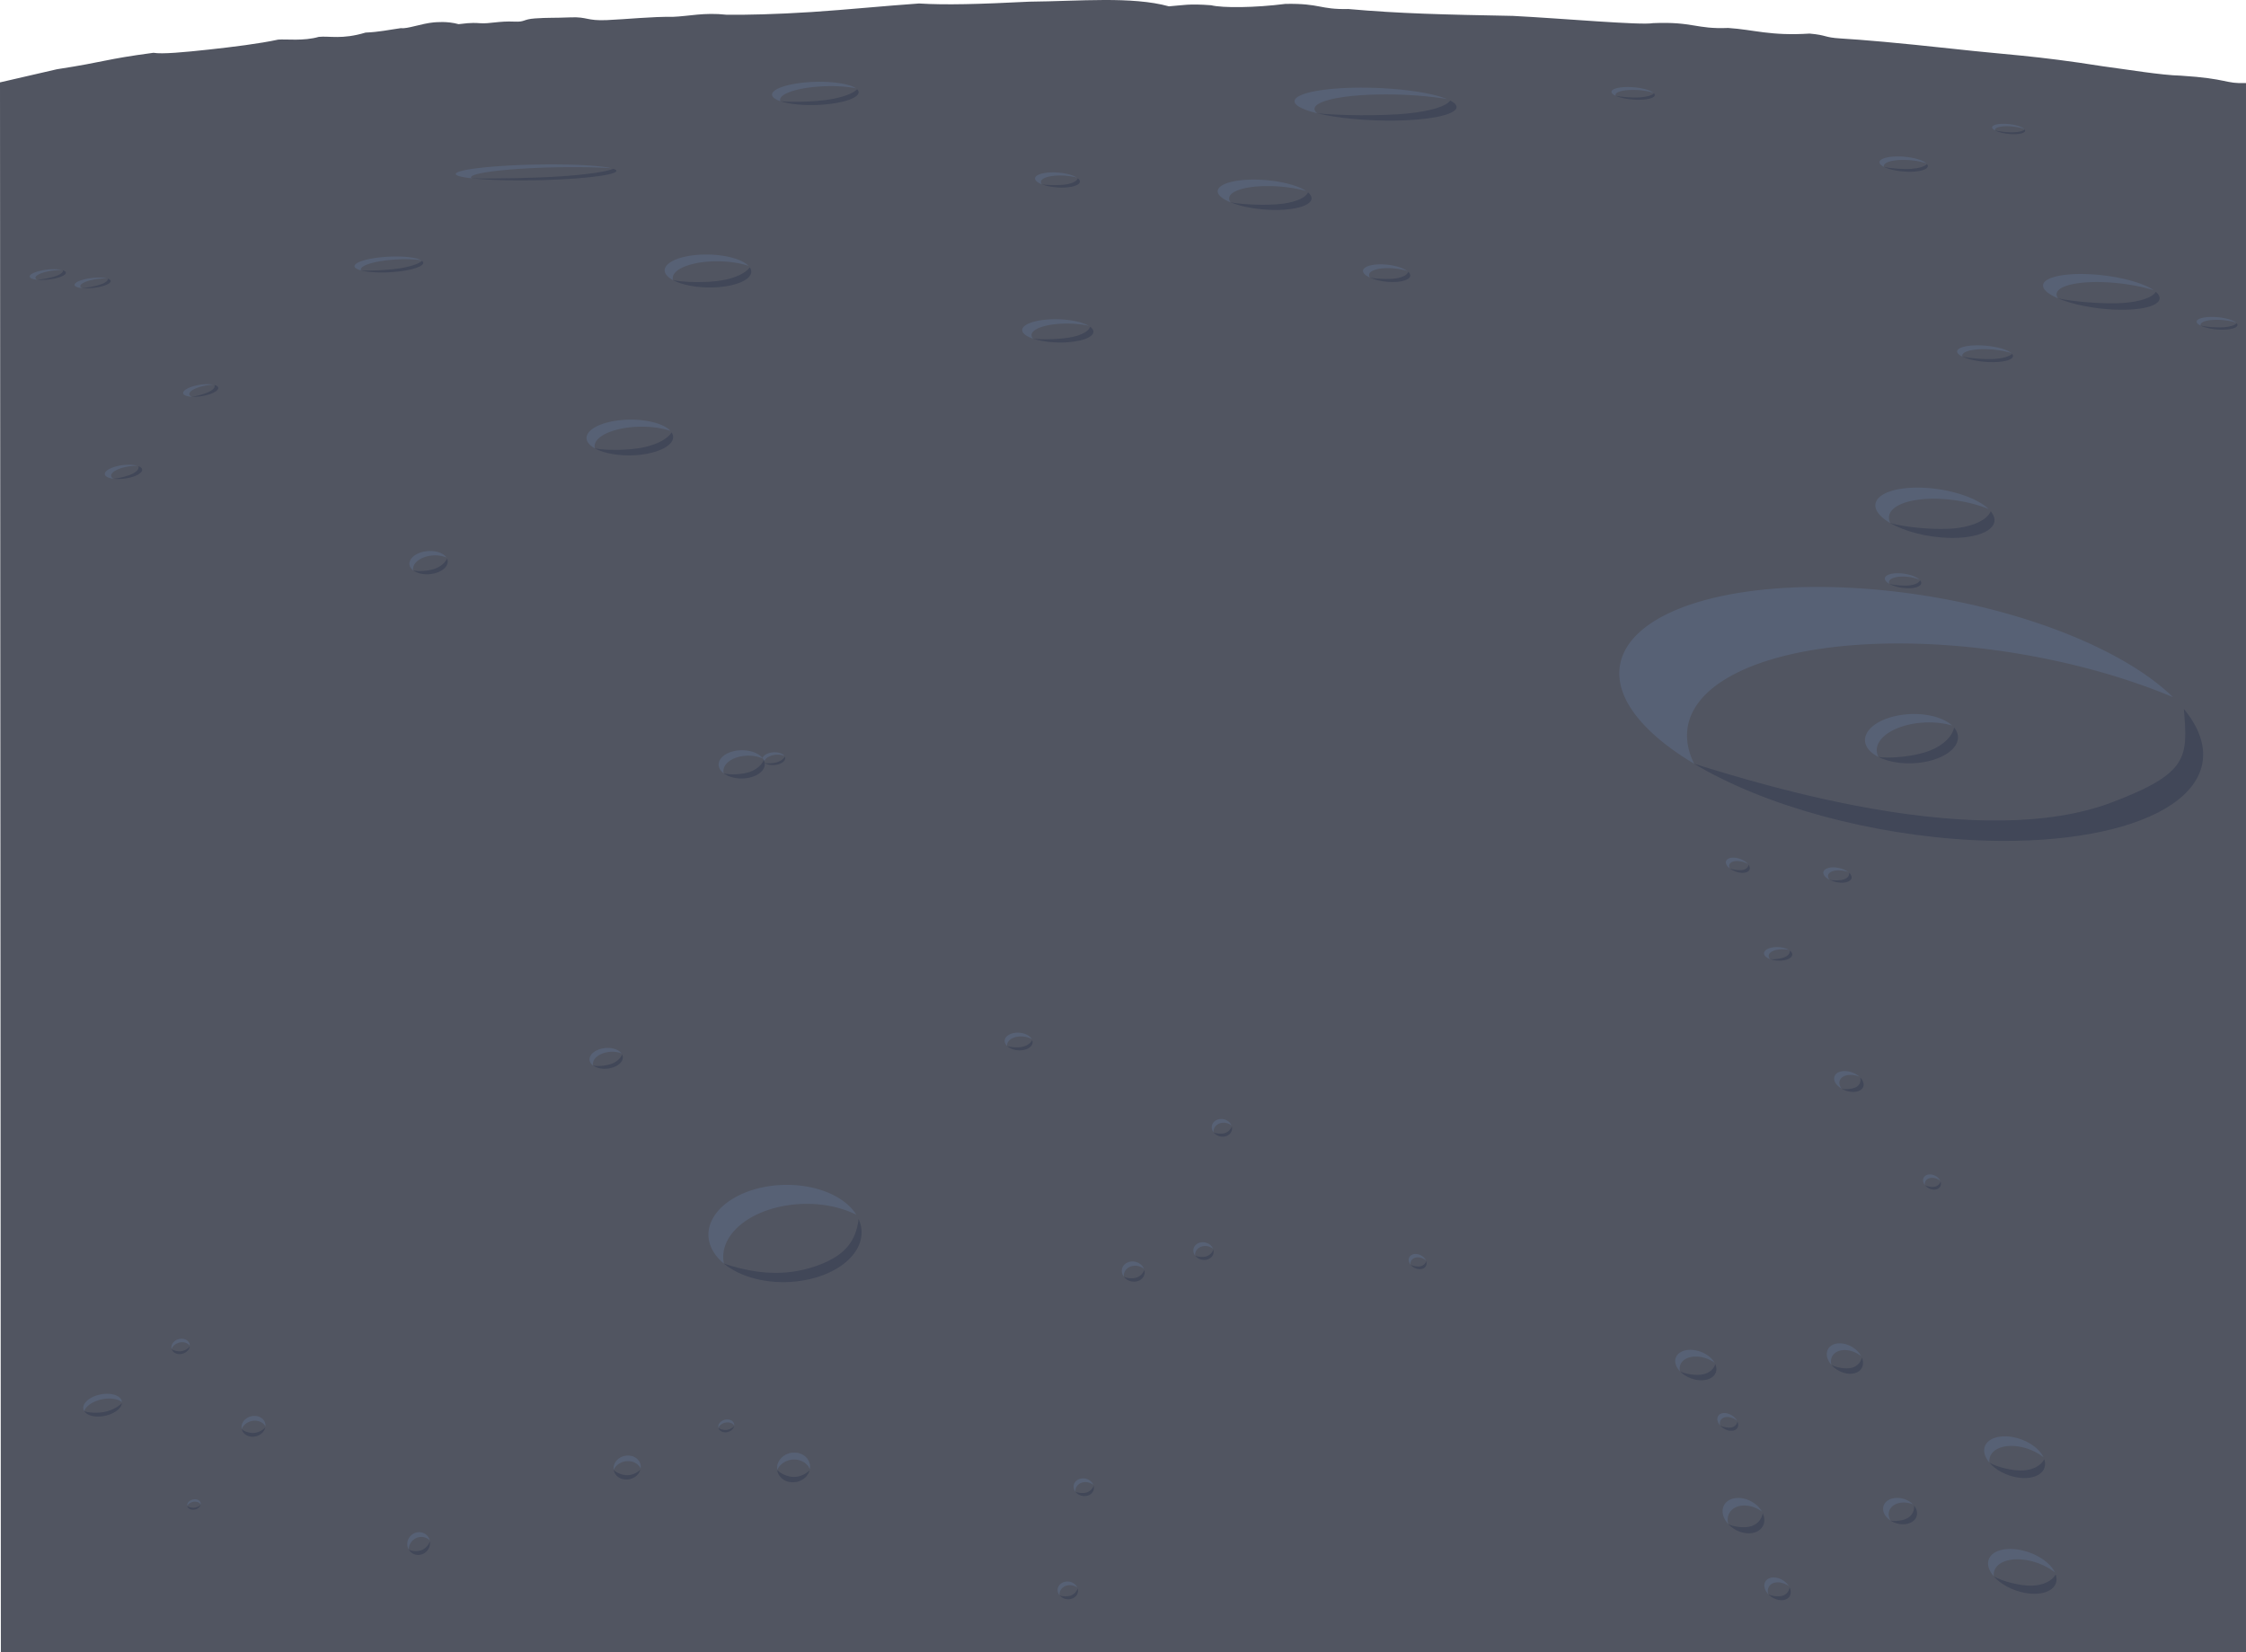 <?xml version="1.0" encoding="UTF-8" standalone="no"?>
<!-- Created with Inkscape (http://www.inkscape.org/) -->

<svg
   version="1.1"
   id="svg944"
   width="2048"
   height="1506.485"
   viewBox="0 0 2048 1506.485"
   sodipodi:docname="lunar_bg-moon-dark.svg"
   inkscape:version="1.3-dev (9bb0dc3846, 2022-07-20)"
   xmlns:inkscape="http://www.inkscape.org/namespaces/inkscape"
   xmlns:sodipodi="http://sodipodi.sourceforge.net/DTD/sodipodi-0.dtd"
   xmlns="http://www.w3.org/2000/svg"
   xmlns:svg="http://www.w3.org/2000/svg">
  <defs
     id="defs948" />
  <sodipodi:namedview
     id="namedview946"
     pagecolor="#505050"
     bordercolor="#ffffff"
     borderopacity="1"
     inkscape:pageshadow="0"
     inkscape:pageopacity="0"
     inkscape:pagecheckerboard="1"
     showgrid="false"
     inkscape:snap-bbox="false"
     inkscape:snap-nodes="false"
     inkscape:bbox-paths="true"
     inkscape:bbox-nodes="true"
     inkscape:snap-bbox-edge-midpoints="true"
     showguides="true"
     inkscape:guide-bbox="true"
     inkscape:zoom="0.38961791"
     inkscape:cx="-183.51312"
     inkscape:cy="980.44774"
     inkscape:window-width="2519"
     inkscape:window-height="1046"
     inkscape:window-x="1961"
     inkscape:window-y="1"
     inkscape:window-maximized="1"
     inkscape:current-layer="g78597"
     inkscape:snap-intersection-paths="true"
     inkscape:snap-smooth-nodes="true"
     inkscape:snap-global="true"
     inkscape:snap-midpoints="true"
     inkscape:object-paths="true"
     fit-margin-top="0"
     fit-margin-left="0"
     fit-margin-right="0"
     fit-margin-bottom="0"
     showborder="true"
     inkscape:showpageshadow="0"
     inkscape:deskcolor="#505050">
    <sodipodi:guide
       position="-2.3889095e-13,1959.075"
       orientation="0,-1"
       id="guide34646"
       inkscape:locked="false" />
  </sodipodi:namedview>
  <g
     inkscape:groupmode="layer"
     inkscape:label="Image"
     id="g950"
     transform="translate(-4355.459,-1476.59)">
    <g
       id="g1"
       transform="translate(0,541.515)">
      <path
         id="rect1056"
         style="fill:#515561;fill-opacity:1;stroke:none;stroke-width:0.462;stroke-linecap:round;stroke-linejoin:round;paint-order:stroke fill markers"
         d="m 4407.357,998.227 c 45.441,-6.991 42.647,-8.967 88.028,-15.015 7.685,1.379 28.084,-0.488 50.337,-2.916 22.254,-2.428 46.362,-5.417 63.446,-9.107 7.058,-0.578 23.22,1.518 36.925,-2.48 9.617,-1.052 20.998,2.618 42.708,-3.919 12.358,-0.494 21.389,-2.542 32.25,-4.062 5.714,0.89 18.628,-4.205 30.029,-5.254 2.146,-0.061 11.819,-1.302 22.555,1.631 5.408,-0.438 9.884,-1.623 19.873,-0.847 8.122,0.631 17.08,-2.137 31.001,-1.476 10.122,0.48 7.433,-2.101 18.855,-2.918 11.455,-0.818 17.053,-0.329 32.397,-0.957 15.344,-0.628 14.538,3.29 32.878,2.505 18.34,-0.785 41.601,-3.29 60.074,-2.965 15.333,-0.566 28.367,-4.211 49.324,-1.933 16.179,0.259 45.352,-0.381 77.386,-2.471 32.034,-2.09 66.929,-5.628 98.068,-7.791 24.501,1.515 54.501,0.647 100.591,-1.65 45.905,-0.448 93.537,-5.04 127.273,4.253 13.637,-1.046 17.831,-2.551 38.482,-0.988 10.722,2.6 39.931,2.298 67.721,-1.244 32.253,-0.582 30.989,5.272 57.277,4.669 46.89,4.206 87.17,5.082 150.153,6.279 45.816,2.361 116.6,8.706 127.743,6.612 36.786,-1.551 38.881,5.616 68.611,4.394 23.805,1.585 38.212,7.396 74.217,5.128 16.169,1.437 12.814,3.485 28.023,4.435 22.058,1.378 48.548,3.579 105.134,9.704 45.566,5.101 71.991,5.816 134.163,15.672 22.725,2.998 53.424,8.155 71.08,8.554 43.66,2.758 40.142,7.533 59.499,6.74 V 2441.56 H 4356.26 l -0.8,-1431.362"
         sodipodi:nodetypes="ccsccccccsscccccsccccccccccsccccccc" />
      <g
         id="g78597"
         transform="matrix(1.075,0,0,1.029,-403.105,449.466)"
         style="stroke-width:0.951">
        <ellipse
           style="fill:#515561;fill-opacity:1;stroke:none;stroke-width:0.16;stroke-linecap:round;stroke-linejoin:round;paint-order:stroke fill markers"
           id="circle29063"
           cx="5659.602"
           cy="913.457"
           transform="matrix(0.999,0.05,0.433,0.902,0,0)"
           rx="242.021"
           ry="124.1" />
        <path
           id="path29065"
           style="fill:#414758;fill-opacity:1;stroke:none;stroke-width:0.15;stroke-linecap:round;stroke-linejoin:round;paint-order:stroke fill markers"
           d="m 6278.95,1100.159 c 3.469,43.043 4.128,57.015 -60.988,82.832 -110.939,43.984 -292.073,-13.848 -354.462,-34.264 59.535,37.425 150.49,63.344 237.905,67.795 64.109,3.188 119.936,-5.544 155.201,-24.274 35.265,-18.73 47.079,-45.923 32.843,-75.598 -2.645,-5.477 -6.154,-10.989 -10.499,-16.492 z"
           sodipodi:nodetypes="csccscc" />
        <path
           id="path29067"
           style="fill:#576175;fill-opacity:1;stroke:none;stroke-width:0.15;stroke-linecap:round;stroke-linejoin:round;paint-order:stroke fill markers"
           d="m 5994.049,992.742 a 250.782,105.275 10.06 0 0 -188.044,99.872 250.782,105.275 10.06 0 0 57.585,56.143 267.187,112.162 10.06 0 1 200.509,-105.906 267.187,112.162 10.06 0 1 205.646,46.902 250.782,105.275 10.06 0 0 -275.695,-97.011 z" />
        <g
           id="g29077"
           transform="matrix(0.033,-0.006,0.009,0.018,5816.013,1051.092)"
           style="stroke-width:0.951">
          <circle
             style="fill:#515561;fill-opacity:1;stroke:none;stroke-width:1.065;stroke-linecap:round;stroke-linejoin:round;paint-order:stroke fill markers"
             id="circle29071"
             cx="5394.535"
             cy="5991.876"
             r="1153.521" />
          <path
             id="path29073"
             style="fill:#414758;fill-opacity:1;stroke:none;stroke-width:1.065;stroke-linecap:round;stroke-linejoin:round;paint-order:stroke fill markers"
             d="m 6535.406,5823.217 c -157.569,396.557 -470.828,711.238 -846.011,847.531 -408.581,148.425 -1041.788,66.423 -1298.908,-116.433 203.276,363.993 587.142,589.974 1004.048,591.082 305.933,2e-4 599.335,-121.531 815.663,-337.858 216.327,-216.327 337.859,-509.729 337.859,-815.662 -0.084,-56.454 -4.312,-112.825 -12.65,-168.66 z"
             sodipodi:nodetypes="caccscc" />
          <path
             id="path29075"
             style="fill:#576175;fill-opacity:1;stroke:none;stroke-width:1.065;stroke-linecap:round;stroke-linejoin:round;paint-order:stroke fill markers"
             d="m 5394.535,4838.355 a 1153.521,1153.521 0 0 0 -1153.522,1153.522 1153.521,1153.521 0 0 0 149.844,562.703 1228.979,1228.979 0 0 1 1228.609,-1223.793 1228.979,1228.979 0 0 1 895.342,387.363 1153.521,1153.521 0 0 0 -1120.272,-879.794 z" />
        </g>
      </g>
      <g
         id="g78646"
         transform="matrix(1.047,0.028,-0.031,0.935,-200.12,365.821)"
         style="stroke-width:1.01">
        <ellipse
           style="fill:#515561;fill-opacity:1;stroke:none;stroke-width:0.036;stroke-linecap:round;stroke-linejoin:round;paint-order:stroke fill markers"
           id="circle29079"
           cx="5656.862"
           cy="946.923"
           transform="matrix(1,0.013,0.43,0.903,0,0)"
           rx="50.765"
           ry="26.696" />
        <path
           id="path29081"
           style="fill:#414758;fill-opacity:1;stroke:none;stroke-width:0.034;stroke-linecap:round;stroke-linejoin:round;paint-order:stroke fill markers"
           d="m 6112.21,924.475 c -2.986,8.196 -13.639,14.594 -28.793,17.23 -16.502,2.871 -45.183,0.8 -58.318,-3.165 12.569,7.72 31.71,12.658 50.068,12.916 13.463,0.173 25.164,-2.201 32.531,-6.599 7.366,-4.398 9.794,-10.459 6.748,-16.851 -0.566,-1.18 -1.313,-2.36 -2.236,-3.531 z"
           sodipodi:nodetypes="caccscc" />
        <path
           id="path29083"
           style="fill:#576175;fill-opacity:1;stroke:none;stroke-width:0.034;stroke-linecap:round;stroke-linejoin:round;paint-order:stroke fill markers"
           d="m 6052.202,903.254 a 52.467,23.175 8.118 0 0 -39.279,23.45 52.467,23.175 8.118 0 0 12.195,11.841 55.899,24.691 8.118 0 1 41.884,-24.876 55.899,24.691 8.118 0 1 43.256,8.598 52.467,23.175 8.118 0 0 -58.056,-19.014 z" />
      </g>
      <g
         id="g29093"
         transform="matrix(0.045,0.002,0.01,0.014,5968.893,1106.578)"
         style="stroke-width:1.13">
        <circle
           style="fill:#515561;fill-opacity:1;stroke:none;stroke-width:1.266;stroke-linecap:round;stroke-linejoin:round;paint-order:stroke fill markers"
           id="circle29087"
           cx="5394.535"
           cy="5991.876"
           r="1153.521" />
        <path
           id="path29089"
           style="fill:#414758;fill-opacity:1;stroke:none;stroke-width:1.266;stroke-linecap:round;stroke-linejoin:round;paint-order:stroke fill markers"
           d="m 6535.406,5823.217 c -157.569,396.557 -470.828,711.238 -846.011,847.531 -408.581,148.425 -1041.788,66.423 -1298.908,-116.433 203.276,363.993 587.142,589.974 1004.048,591.082 305.933,2e-4 599.335,-121.531 815.663,-337.858 216.327,-216.327 337.859,-509.729 337.859,-815.662 -0.084,-56.454 -4.312,-112.825 -12.65,-168.66 z"
           sodipodi:nodetypes="caccscc" />
        <path
           id="path29091"
           style="fill:#576175;fill-opacity:1;stroke:none;stroke-width:1.266;stroke-linecap:round;stroke-linejoin:round;paint-order:stroke fill markers"
           d="m 5394.535,4838.355 a 1153.521,1153.521 0 0 0 -1153.522,1153.522 1153.521,1153.521 0 0 0 149.844,562.703 1228.979,1228.979 0 0 1 1228.609,-1223.793 1228.979,1228.979 0 0 1 895.342,387.363 1153.521,1153.521 0 0 0 -1120.272,-879.794 z" />
      </g>
      <g
         id="g29101"
         transform="matrix(0.036,-1.3720506e-4,0.009,0.012,5260.488,1041.541)">
        <circle
           style="fill:#515561;fill-opacity:1;stroke:none;stroke-width:1.12;stroke-linecap:round;stroke-linejoin:round;paint-order:stroke fill markers"
           id="circle29095"
           cx="5394.535"
           cy="5991.876"
           r="1153.521" />
        <path
           id="path29097"
           style="fill:#414758;fill-opacity:1;stroke:none;stroke-width:1.12;stroke-linecap:round;stroke-linejoin:round;paint-order:stroke fill markers"
           d="m 6535.406,5823.217 c -157.569,396.557 -470.828,711.238 -846.011,847.531 -408.581,148.425 -1041.788,66.423 -1298.908,-116.433 203.276,363.993 587.142,589.974 1004.048,591.082 305.933,2e-4 599.335,-121.531 815.663,-337.858 216.327,-216.327 337.859,-509.729 337.859,-815.662 -0.084,-56.454 -4.312,-112.825 -12.65,-168.66 z"
           sodipodi:nodetypes="caccscc" />
        <path
           id="path29099"
           style="fill:#576175;fill-opacity:1;stroke:none;stroke-width:1.12;stroke-linecap:round;stroke-linejoin:round;paint-order:stroke fill markers"
           d="m 5394.535,4838.355 a 1153.521,1153.521 0 0 0 -1153.522,1153.522 1153.521,1153.521 0 0 0 149.844,562.703 1228.979,1228.979 0 0 1 1228.609,-1223.793 1228.979,1228.979 0 0 1 895.342,387.363 1153.521,1153.521 0 0 0 -1120.272,-879.794 z" />
      </g>
      <g
         id="g29109"
         transform="matrix(0.062,-0.001,0.016,0.013,5179.419,957.543)">
        <circle
           style="fill:#515561;fill-opacity:1;stroke:none;stroke-width:1.12;stroke-linecap:round;stroke-linejoin:round;paint-order:stroke fill markers"
           id="circle29103"
           cx="5394.535"
           cy="5991.876"
           r="1153.521" />
        <path
           id="path29105"
           style="fill:#414758;fill-opacity:1;stroke:none;stroke-width:1.12;stroke-linecap:round;stroke-linejoin:round;paint-order:stroke fill markers"
           d="m 6535.406,5823.217 c -157.569,396.557 -470.828,711.238 -846.011,847.531 -408.581,148.425 -1041.788,66.423 -1298.908,-116.433 203.276,363.993 587.142,589.974 1004.048,591.082 305.933,2e-4 599.335,-121.531 815.663,-337.858 216.327,-216.327 337.859,-509.729 337.859,-815.662 -0.084,-56.454 -4.312,-112.825 -12.65,-168.66 z"
           sodipodi:nodetypes="caccscc" />
        <path
           id="path29107"
           style="fill:#576175;fill-opacity:1;stroke:none;stroke-width:1.12;stroke-linecap:round;stroke-linejoin:round;paint-order:stroke fill markers"
           d="m 5394.535,4838.355 a 1153.521,1153.521 0 0 0 -1153.522,1153.522 1153.521,1153.521 0 0 0 149.844,562.703 1228.979,1228.979 0 0 1 1228.609,-1223.793 1228.979,1228.979 0 0 1 895.342,387.363 1153.521,1153.521 0 0 0 -1120.272,-879.794 z" />
      </g>
      <g
         id="g29117"
         transform="matrix(0.06,-0.006,0.008,0.038,4699.658,1864.628)"
         style="stroke-width:0.954">
        <circle
           style="fill:#515561;fill-opacity:1;stroke:none;stroke-width:1.069;stroke-linecap:round;stroke-linejoin:round;paint-order:stroke fill markers"
           id="circle29111"
           cx="5394.535"
           cy="5991.876"
           r="1153.521" />
        <path
           id="path29113"
           style="fill:#414758;fill-opacity:1;stroke:none;stroke-width:1.069;stroke-linecap:round;stroke-linejoin:round;paint-order:stroke fill markers"
           d="m 6535.406,5823.217 c -107.718,516.188 -317.787,811.593 -708.941,977.453 -484.578,205.474 -939.01,120.386 -1435.978,-246.355 203.276,363.993 587.142,589.974 1004.048,591.082 305.933,2e-4 599.335,-121.531 815.663,-337.858 216.327,-216.327 337.859,-509.729 337.859,-815.662 -0.084,-56.454 -4.312,-112.825 -12.65,-168.66 z"
           sodipodi:nodetypes="csccscc" />
        <path
           id="path29115"
           style="fill:#576175;fill-opacity:1;stroke:none;stroke-width:1.069;stroke-linecap:round;stroke-linejoin:round;paint-order:stroke fill markers"
           d="m 5394.535,4838.355 a 1153.521,1153.521 0 0 0 -1153.522,1153.522 1153.521,1153.521 0 0 0 149.844,562.703 1228.979,1228.979 0 0 1 1228.609,-1223.793 1228.979,1228.979 0 0 1 895.342,387.363 1153.521,1153.521 0 0 0 -1120.272,-879.794 z" />
      </g>
      <g
         id="g29133"
         transform="matrix(0.034,-0.002,0.004,0.014,4722.398,1260.97)">
        <circle
           style="fill:#515561;fill-opacity:1;stroke:none;stroke-width:1.12;stroke-linecap:round;stroke-linejoin:round;paint-order:stroke fill markers"
           id="circle29127"
           cx="5394.535"
           cy="5991.876"
           r="1153.521" />
        <path
           id="path29129"
           style="fill:#414758;fill-opacity:1;stroke:none;stroke-width:1.12;stroke-linecap:round;stroke-linejoin:round;paint-order:stroke fill markers"
           d="m 6535.406,5823.217 c -157.569,396.557 -470.828,711.238 -846.011,847.531 -408.581,148.425 -1041.788,66.423 -1298.908,-116.433 203.276,363.993 587.142,589.974 1004.048,591.082 305.933,2e-4 599.335,-121.531 815.663,-337.858 216.327,-216.327 337.859,-509.729 337.859,-815.662 -0.084,-56.454 -4.312,-112.825 -12.65,-168.66 z"
           sodipodi:nodetypes="caccscc" />
        <path
           id="path29131"
           style="fill:#576175;fill-opacity:1;stroke:none;stroke-width:1.12;stroke-linecap:round;stroke-linejoin:round;paint-order:stroke fill markers"
           d="m 5394.535,4838.355 a 1153.521,1153.521 0 0 0 -1153.522,1153.522 1153.521,1153.521 0 0 0 149.844,562.703 1228.979,1228.979 0 0 1 1228.609,-1223.793 1228.979,1228.979 0 0 1 895.342,387.363 1153.521,1153.521 0 0 0 -1120.272,-879.794 z" />
      </g>
      <g
         id="g29141"
         transform="matrix(0.034,-0.001,0.004,0.013,4793.657,1109.712)"
         style="stroke-width:1.048">
        <circle
           style="fill:#515561;fill-opacity:1;stroke:none;stroke-width:1.173;stroke-linecap:round;stroke-linejoin:round;paint-order:stroke fill markers"
           id="circle29135"
           cx="5394.535"
           cy="5991.876"
           r="1153.521" />
        <path
           id="path29137"
           style="fill:#414758;fill-opacity:1;stroke:none;stroke-width:1.173;stroke-linecap:round;stroke-linejoin:round;paint-order:stroke fill markers"
           d="m 6535.406,5823.217 c -157.569,396.557 -470.828,711.238 -846.011,847.531 -408.581,148.425 -1041.788,66.423 -1298.908,-116.433 203.276,363.993 587.142,589.974 1004.048,591.082 305.933,2e-4 599.335,-121.531 815.663,-337.858 216.327,-216.327 337.859,-509.729 337.859,-815.662 -0.084,-56.454 -4.312,-112.825 -12.65,-168.66 z"
           sodipodi:nodetypes="caccscc" />
        <path
           id="path29139"
           style="fill:#576175;fill-opacity:1;stroke:none;stroke-width:1.173;stroke-linecap:round;stroke-linejoin:round;paint-order:stroke fill markers"
           d="m 5394.535,4838.355 a 1153.521,1153.521 0 0 0 -1153.522,1153.522 1153.521,1153.521 0 0 0 149.844,562.703 1228.979,1228.979 0 0 1 1228.609,-1223.793 1228.979,1228.979 0 0 1 895.342,387.363 1153.521,1153.521 0 0 0 -1120.272,-879.794 z" />
      </g>
      <g
         id="g29149"
         transform="matrix(0.034,-0.002,0.004,0.009,4891.538,977.148)">
        <circle
           style="fill:#515561;fill-opacity:1;stroke:none;stroke-width:1.12;stroke-linecap:round;stroke-linejoin:round;paint-order:stroke fill markers"
           id="circle29143"
           cx="5394.535"
           cy="5991.876"
           r="1153.521" />
        <path
           id="path29145"
           style="fill:#414758;fill-opacity:1;stroke:none;stroke-width:1.12;stroke-linecap:round;stroke-linejoin:round;paint-order:stroke fill markers"
           d="m 6535.406,5823.217 c -157.569,396.557 -470.828,711.238 -846.011,847.531 -408.581,148.425 -1041.788,66.423 -1298.908,-116.433 203.276,363.993 587.142,589.974 1004.048,591.082 305.933,2e-4 599.335,-121.531 815.663,-337.858 216.327,-216.327 337.859,-509.729 337.859,-815.662 -0.084,-56.454 -4.312,-112.825 -12.65,-168.66 z"
           sodipodi:nodetypes="caccscc" />
        <path
           id="path29147"
           style="fill:#576175;fill-opacity:1;stroke:none;stroke-width:1.12;stroke-linecap:round;stroke-linejoin:round;paint-order:stroke fill markers"
           d="m 5394.535,4838.355 a 1153.521,1153.521 0 0 0 -1153.522,1153.522 1153.521,1153.521 0 0 0 149.844,562.703 1228.979,1228.979 0 0 1 1228.609,-1223.793 1228.979,1228.979 0 0 1 895.342,387.363 1153.521,1153.521 0 0 0 -1120.272,-879.794 z" />
      </g>
      <g
         id="g29157"
         transform="matrix(0.027,-0.002,0.003,0.006,4546.429,1151.113)">
        <circle
           style="fill:#515561;fill-opacity:1;stroke:none;stroke-width:1.12;stroke-linecap:round;stroke-linejoin:round;paint-order:stroke fill markers"
           id="circle29151"
           cx="5394.535"
           cy="5991.876"
           r="1153.521" />
        <path
           id="path29153"
           style="fill:#414758;fill-opacity:1;stroke:none;stroke-width:1.12;stroke-linecap:round;stroke-linejoin:round;paint-order:stroke fill markers"
           d="m 6535.406,5823.217 c -157.569,396.557 -470.828,711.238 -846.011,847.531 -408.581,148.425 -1041.788,66.423 -1298.908,-116.433 203.276,363.993 587.142,589.974 1004.048,591.082 305.933,2e-4 599.335,-121.531 815.663,-337.858 216.327,-216.327 337.859,-509.729 337.859,-815.662 -0.084,-56.454 -4.312,-112.825 -12.65,-168.66 z"
           sodipodi:nodetypes="caccscc" />
        <path
           id="path29155"
           style="fill:#576175;fill-opacity:1;stroke:none;stroke-width:1.12;stroke-linecap:round;stroke-linejoin:round;paint-order:stroke fill markers"
           d="m 5394.535,4838.355 a 1153.521,1153.521 0 0 0 -1153.522,1153.522 1153.521,1153.521 0 0 0 149.844,562.703 1228.979,1228.979 0 0 1 1228.609,-1223.793 1228.979,1228.979 0 0 1 895.342,387.363 1153.521,1153.521 0 0 0 -1120.272,-879.794 z" />
      </g>
      <g
         id="g78638"
         transform="translate(59.222,457.894)">
        <ellipse
           style="fill:#515561;fill-opacity:1;stroke:none;stroke-width:0.014;stroke-linecap:round;stroke-linejoin:round;paint-order:stroke fill markers"
           id="circle29159"
           cx="5922.642"
           cy="547.443"
           transform="matrix(0.999,0.048,0.348,0.937,0,0)"
           rx="25.361"
           ry="8.073" />
        <path
           id="path29161"
           style="fill:#414758;fill-opacity:1;stroke:none;stroke-width:0.013;stroke-linecap:round;stroke-linejoin:round;paint-order:stroke fill markers"
           d="m 6130.941,799.876 c -2.494,2.434 -8.606,4.165 -16.513,4.661 -8.611,0.539 -22.716,-0.672 -28.808,-2.146 5.351,2.604 14.331,4.495 23.489,4.946 6.718,0.325 12.865,-0.16 17.089,-1.349 4.223,-1.189 6.177,-2.985 5.432,-4.992 -0.139,-0.37 -0.37,-0.745 -0.689,-1.12 z"
           sodipodi:nodetypes="caccscc" />
        <path
           id="path29163"
           style="fill:#576175;fill-opacity:1;stroke:none;stroke-width:0.013;stroke-linecap:round;stroke-linejoin:round;paint-order:stroke fill markers"
           d="m 6103.488,792.201 a 25.577,7.361 5.025 0 0 -22.521,6.341 25.577,7.361 5.025 0 0 4.662,3.851 27.25,7.842 5.025 0 1 23.998,-6.722 27.25,7.842 5.025 0 1 20.605,3.494 25.577,7.361 5.025 0 0 -26.745,-6.964 z" />
      </g>
      <g
         id="g29173"
         transform="matrix(0.019,8.4989618e-4,0.002,0.006,5976.806,1044.204)"
         style="stroke-width:1.075">
        <circle
           style="fill:#515561;fill-opacity:1;stroke:none;stroke-width:1.204;stroke-linecap:round;stroke-linejoin:round;paint-order:stroke fill markers"
           id="circle29167"
           cx="5394.535"
           cy="5991.876"
           r="1153.521" />
        <path
           id="path29169"
           style="fill:#414758;fill-opacity:1;stroke:none;stroke-width:1.204;stroke-linecap:round;stroke-linejoin:round;paint-order:stroke fill markers"
           d="m 6535.406,5823.217 c -157.569,396.557 -470.828,711.238 -846.011,847.531 -408.581,148.425 -1041.788,66.423 -1298.908,-116.433 203.276,363.993 587.142,589.974 1004.048,591.082 305.933,2e-4 599.335,-121.531 815.663,-337.858 216.327,-216.327 337.859,-509.729 337.859,-815.662 -0.084,-56.454 -4.312,-112.825 -12.65,-168.66 z"
           sodipodi:nodetypes="caccscc" />
        <path
           id="path29171"
           style="fill:#576175;fill-opacity:1;stroke:none;stroke-width:1.204;stroke-linecap:round;stroke-linejoin:round;paint-order:stroke fill markers"
           d="m 5394.535,4838.355 a 1153.521,1153.521 0 0 0 -1153.522,1153.522 1153.521,1153.521 0 0 0 149.844,562.703 1228.979,1228.979 0 0 1 1228.609,-1223.793 1228.979,1228.979 0 0 1 895.342,387.363 1153.521,1153.521 0 0 0 -1120.272,-879.794 z" />
      </g>
      <g
         id="g29181"
         transform="matrix(0.017,6.7579829e-4,0.002,0.005,5740.918,986.659)">
        <circle
           style="fill:#515561;fill-opacity:1;stroke:none;stroke-width:1.12;stroke-linecap:round;stroke-linejoin:round;paint-order:stroke fill markers"
           id="circle29175"
           cx="5394.535"
           cy="5991.876"
           r="1153.521" />
        <path
           id="path29177"
           style="fill:#414758;fill-opacity:1;stroke:none;stroke-width:1.12;stroke-linecap:round;stroke-linejoin:round;paint-order:stroke fill markers"
           d="m 6535.406,5823.217 c -157.569,396.557 -470.828,711.238 -846.011,847.531 -408.581,148.425 -1041.788,66.423 -1298.908,-116.433 203.276,363.993 587.142,589.974 1004.048,591.082 305.933,2e-4 599.335,-121.531 815.663,-337.858 216.327,-216.327 337.859,-509.729 337.859,-815.662 -0.084,-56.454 -4.312,-112.825 -12.65,-168.66 z"
           sodipodi:nodetypes="caccscc" />
        <path
           id="path29179"
           style="fill:#576175;fill-opacity:1;stroke:none;stroke-width:1.12;stroke-linecap:round;stroke-linejoin:round;paint-order:stroke fill markers"
           d="m 5394.535,4838.355 a 1153.521,1153.521 0 0 0 -1153.522,1153.522 1153.521,1153.521 0 0 0 149.844,562.703 1228.979,1228.979 0 0 1 1228.609,-1223.793 1228.979,1228.979 0 0 1 895.342,387.363 1153.521,1153.521 0 0 0 -1120.272,-879.794 z" />
      </g>
      <g
         id="g29189"
         transform="matrix(0.016,6.7579829e-4,0.002,0.005,6278.776,1196.309)">
        <circle
           style="fill:#515561;fill-opacity:1;stroke:none;stroke-width:1.12;stroke-linecap:round;stroke-linejoin:round;paint-order:stroke fill markers"
           id="circle29183"
           cx="5394.535"
           cy="5991.876"
           r="1153.521" />
        <path
           id="path29185"
           style="fill:#414758;fill-opacity:1;stroke:none;stroke-width:1.12;stroke-linecap:round;stroke-linejoin:round;paint-order:stroke fill markers"
           d="m 6535.406,5823.217 c -157.569,396.557 -470.828,711.238 -846.011,847.531 -408.581,148.425 -1041.788,66.423 -1298.908,-116.433 203.276,363.993 587.142,589.974 1004.048,591.082 305.933,2e-4 599.335,-121.531 815.663,-337.858 216.327,-216.327 337.859,-509.729 337.859,-815.662 -0.084,-56.454 -4.312,-112.825 -12.65,-168.66 z"
           sodipodi:nodetypes="caccscc" />
        <path
           id="path29187"
           style="fill:#576175;fill-opacity:1;stroke:none;stroke-width:1.12;stroke-linecap:round;stroke-linejoin:round;paint-order:stroke fill markers"
           d="m 5394.535,4838.355 a 1153.521,1153.521 0 0 0 -1153.522,1153.522 1153.521,1153.521 0 0 0 149.844,562.703 1228.979,1228.979 0 0 1 1228.609,-1223.793 1228.979,1228.979 0 0 1 895.342,387.363 1153.521,1153.521 0 0 0 -1120.272,-879.794 z" />
      </g>
      <g
         id="g29197"
         transform="matrix(0.024,0.004,0.002,0.016,6051.031,2146.493)">
        <circle
           style="fill:#515561;fill-opacity:1;stroke:none;stroke-width:1.12;stroke-linecap:round;stroke-linejoin:round;paint-order:stroke fill markers"
           id="circle29191"
           cx="5394.535"
           cy="5991.876"
           r="1153.521" />
        <path
           id="path29193"
           style="fill:#414758;fill-opacity:1;stroke:none;stroke-width:1.12;stroke-linecap:round;stroke-linejoin:round;paint-order:stroke fill markers"
           d="m 6535.406,5823.217 c -157.569,396.557 -470.828,711.238 -846.011,847.531 -408.581,148.425 -1041.788,66.423 -1298.908,-116.433 203.276,363.993 587.142,589.974 1004.048,591.082 305.933,2e-4 599.335,-121.531 815.663,-337.858 216.327,-216.327 337.859,-509.729 337.859,-815.662 -0.084,-56.454 -4.312,-112.825 -12.65,-168.66 z"
           sodipodi:nodetypes="caccscc" />
        <path
           id="path29195"
           style="fill:#576175;fill-opacity:1;stroke:none;stroke-width:1.12;stroke-linecap:round;stroke-linejoin:round;paint-order:stroke fill markers"
           d="m 5394.535,4838.355 a 1153.521,1153.521 0 0 0 -1153.522,1153.522 1153.521,1153.521 0 0 0 149.844,562.703 1228.979,1228.979 0 0 1 1228.609,-1223.793 1228.979,1228.979 0 0 1 895.342,387.363 1153.521,1153.521 0 0 0 -1120.272,-879.794 z" />
      </g>
      <g
         id="g29205"
         transform="matrix(0.014,0.001,0.003,0.012,5944.226,2096.687)">
        <circle
           style="fill:#515561;fill-opacity:1;stroke:none;stroke-width:1.12;stroke-linecap:round;stroke-linejoin:round;paint-order:stroke fill markers"
           id="circle29199"
           cx="5394.535"
           cy="5991.876"
           r="1153.521" />
        <path
           id="path29201"
           style="fill:#414758;fill-opacity:1;stroke:none;stroke-width:1.12;stroke-linecap:round;stroke-linejoin:round;paint-order:stroke fill markers"
           d="m 6535.406,5823.217 c -157.569,396.557 -470.828,711.238 -846.011,847.531 -408.581,148.425 -1041.788,66.423 -1298.908,-116.433 203.276,363.993 587.142,589.974 1004.048,591.082 305.933,2e-4 599.335,-121.531 815.663,-337.858 216.327,-216.327 337.859,-509.729 337.859,-815.662 -0.084,-56.454 -4.312,-112.825 -12.65,-168.66 z"
           sodipodi:nodetypes="caccscc" />
        <path
           id="path29203"
           style="fill:#576175;fill-opacity:1;stroke:none;stroke-width:1.12;stroke-linecap:round;stroke-linejoin:round;paint-order:stroke fill markers"
           d="m 5394.535,4838.355 a 1153.521,1153.521 0 0 0 -1153.522,1153.522 1153.521,1153.521 0 0 0 149.844,562.703 1228.979,1228.979 0 0 1 1228.609,-1223.793 1228.979,1228.979 0 0 1 895.342,387.363 1153.521,1153.521 0 0 0 -1120.272,-879.794 z" />
      </g>
      <g
         id="g29213"
         transform="matrix(0.008,6.5742641e-4,0.002,0.007,5875.784,2186.303)">
        <circle
           style="fill:#515561;fill-opacity:1;stroke:none;stroke-width:1.12;stroke-linecap:round;stroke-linejoin:round;paint-order:stroke fill markers"
           id="circle29207"
           cx="5394.535"
           cy="5991.876"
           r="1153.521" />
        <path
           id="path29209"
           style="fill:#414758;fill-opacity:1;stroke:none;stroke-width:1.12;stroke-linecap:round;stroke-linejoin:round;paint-order:stroke fill markers"
           d="m 6535.406,5823.217 c -157.569,396.557 -470.828,711.238 -846.011,847.531 -408.581,148.425 -1041.788,66.423 -1298.908,-116.433 203.276,363.993 587.142,589.974 1004.048,591.082 305.933,2e-4 599.335,-121.531 815.663,-337.858 216.327,-216.327 337.859,-509.729 337.859,-815.662 -0.084,-56.454 -4.312,-112.825 -12.65,-168.66 z"
           sodipodi:nodetypes="caccscc" />
        <path
           id="path29211"
           style="fill:#576175;fill-opacity:1;stroke:none;stroke-width:1.12;stroke-linecap:round;stroke-linejoin:round;paint-order:stroke fill markers"
           d="m 5394.535,4838.355 a 1153.521,1153.521 0 0 0 -1153.522,1153.522 1153.521,1153.521 0 0 0 149.844,562.703 1228.979,1228.979 0 0 1 1228.609,-1223.793 1228.979,1228.979 0 0 1 895.342,387.363 1153.521,1153.521 0 0 0 -1120.272,-879.794 z" />
      </g>
      <g
         id="g29221"
         transform="matrix(0.016,0.001,0.003,0.012,5797.485,2102.619)">
        <circle
           style="fill:#515561;fill-opacity:1;stroke:none;stroke-width:1.12;stroke-linecap:round;stroke-linejoin:round;paint-order:stroke fill markers"
           id="circle29215"
           cx="5394.535"
           cy="5991.876"
           r="1153.521" />
        <path
           id="path29217"
           style="fill:#414758;fill-opacity:1;stroke:none;stroke-width:1.12;stroke-linecap:round;stroke-linejoin:round;paint-order:stroke fill markers"
           d="m 6535.406,5823.217 c -157.569,396.557 -470.828,711.238 -846.011,847.531 -408.581,148.425 -1041.788,66.423 -1298.908,-116.433 203.276,363.993 587.142,589.974 1004.048,591.082 305.933,2e-4 599.335,-121.531 815.663,-337.858 216.327,-216.327 337.859,-509.729 337.859,-815.662 -0.084,-56.454 -4.312,-112.825 -12.65,-168.66 z"
           sodipodi:nodetypes="caccscc" />
        <path
           id="path29219"
           style="fill:#576175;fill-opacity:1;stroke:none;stroke-width:1.12;stroke-linecap:round;stroke-linejoin:round;paint-order:stroke fill markers"
           d="m 5394.535,4838.355 a 1153.521,1153.521 0 0 0 -1153.522,1153.522 1153.521,1153.521 0 0 0 149.844,562.703 1228.979,1228.979 0 0 1 1228.609,-1223.793 1228.979,1228.979 0 0 1 895.342,387.363 1153.521,1153.521 0 0 0 -1120.272,-879.794 z" />
      </g>
      <g
         id="g29229"
         transform="matrix(0.012,-0.004,0.007,0.003,4431.787,1294.783)">
        <circle
           style="fill:#515561;fill-opacity:1;stroke:none;stroke-width:1.12;stroke-linecap:round;stroke-linejoin:round;paint-order:stroke fill markers"
           id="circle29223"
           cx="5394.535"
           cy="5991.876"
           r="1153.521" />
        <path
           id="path29225"
           style="fill:#414758;fill-opacity:1;stroke:none;stroke-width:1.12;stroke-linecap:round;stroke-linejoin:round;paint-order:stroke fill markers"
           d="m 6535.406,5823.217 c -157.569,396.557 -470.828,711.238 -846.011,847.531 -408.581,148.425 -1041.788,66.423 -1298.908,-116.433 203.276,363.993 587.142,589.974 1004.048,591.082 305.933,2e-4 599.335,-121.531 815.663,-337.858 216.327,-216.327 337.859,-509.729 337.859,-815.662 -0.084,-56.454 -4.312,-112.825 -12.65,-168.66 z"
           sodipodi:nodetypes="caccscc" />
        <path
           id="path29227"
           style="fill:#576175;fill-opacity:1;stroke:none;stroke-width:1.12;stroke-linecap:round;stroke-linejoin:round;paint-order:stroke fill markers"
           d="m 5394.535,4838.355 a 1153.521,1153.521 0 0 0 -1153.522,1153.522 1153.521,1153.521 0 0 0 149.844,562.703 1228.979,1228.979 0 0 1 1228.609,-1223.793 1228.979,1228.979 0 0 1 895.342,387.363 1153.521,1153.521 0 0 0 -1120.272,-879.794 z" />
      </g>
      <g
         id="g29237"
         transform="matrix(0.013,-0.003,0.006,0.003,4333.879,1191.325)">
        <circle
           style="fill:#515561;fill-opacity:1;stroke:none;stroke-width:1.12;stroke-linecap:round;stroke-linejoin:round;paint-order:stroke fill markers"
           id="circle29231"
           cx="5394.535"
           cy="5991.876"
           r="1153.521" />
        <path
           id="path29233"
           style="fill:#414758;fill-opacity:1;stroke:none;stroke-width:1.12;stroke-linecap:round;stroke-linejoin:round;paint-order:stroke fill markers"
           d="m 6535.406,5823.217 c -157.569,396.557 -470.828,711.238 -846.011,847.531 -408.581,148.425 -1041.788,66.423 -1298.908,-116.433 203.276,363.993 587.142,589.974 1004.048,591.082 305.933,2e-4 599.335,-121.531 815.663,-337.858 216.327,-216.327 337.859,-509.729 337.859,-815.662 -0.084,-56.454 -4.312,-112.825 -12.65,-168.66 z"
           sodipodi:nodetypes="caccscc" />
        <path
           id="path29235"
           style="fill:#576175;fill-opacity:1;stroke:none;stroke-width:1.12;stroke-linecap:round;stroke-linejoin:round;paint-order:stroke fill markers"
           d="m 5394.535,4838.355 a 1153.521,1153.521 0 0 0 -1153.522,1153.522 1153.521,1153.521 0 0 0 149.844,562.703 1228.979,1228.979 0 0 1 1228.609,-1223.793 1228.979,1228.979 0 0 1 895.342,387.363 1153.521,1153.521 0 0 0 -1120.272,-879.794 z" />
      </g>
      <g
         id="g78654"
         transform="matrix(0.013,-0.003,0.006,0.003,4292.965,1183.694)">
        <circle
           style="fill:#515561;fill-opacity:1;stroke:none;stroke-width:1.12;stroke-linecap:round;stroke-linejoin:round;paint-order:stroke fill markers"
           id="circle78648"
           cx="5394.535"
           cy="5991.876"
           r="1153.521" />
        <path
           id="path78650"
           style="fill:#414758;fill-opacity:1;stroke:none;stroke-width:1.12;stroke-linecap:round;stroke-linejoin:round;paint-order:stroke fill markers"
           d="m 6535.406,5823.217 c -157.569,396.557 -470.828,711.238 -846.011,847.531 -408.581,148.425 -1041.788,66.423 -1298.908,-116.433 203.276,363.993 587.142,589.974 1004.048,591.082 305.933,2e-4 599.335,-121.531 815.663,-337.858 216.327,-216.327 337.859,-509.729 337.859,-815.662 -0.084,-56.454 -4.312,-112.825 -12.65,-168.66 z"
           sodipodi:nodetypes="caccscc" />
        <path
           id="path78652"
           style="fill:#576175;fill-opacity:1;stroke:none;stroke-width:1.12;stroke-linecap:round;stroke-linejoin:round;paint-order:stroke fill markers"
           d="m 5394.535,4838.355 a 1153.521,1153.521 0 0 0 -1153.522,1153.522 1153.521,1153.521 0 0 0 149.844,562.703 1228.979,1228.979 0 0 1 1228.609,-1223.793 1228.979,1228.979 0 0 1 895.342,387.363 1153.521,1153.521 0 0 0 -1120.272,-879.794 z" />
      </g>
      <g
         id="g78662"
         transform="matrix(0.013,-0.004,0.007,0.004,4355.994,1363.018)"
         style="stroke-width:0.932">
        <circle
           style="fill:#515561;fill-opacity:1;stroke:none;stroke-width:1.044;stroke-linecap:round;stroke-linejoin:round;paint-order:stroke fill markers"
           id="circle78656"
           cx="5394.535"
           cy="5991.876"
           r="1153.521" />
        <path
           id="path78658"
           style="fill:#414758;fill-opacity:1;stroke:none;stroke-width:1.044;stroke-linecap:round;stroke-linejoin:round;paint-order:stroke fill markers"
           d="m 6535.406,5823.217 c -157.569,396.557 -470.828,711.238 -846.011,847.531 -408.581,148.425 -1041.788,66.423 -1298.908,-116.433 203.276,363.993 587.142,589.974 1004.048,591.082 305.933,2e-4 599.335,-121.531 815.663,-337.858 216.327,-216.327 337.859,-509.729 337.859,-815.662 -0.084,-56.454 -4.312,-112.825 -12.65,-168.66 z"
           sodipodi:nodetypes="caccscc" />
        <path
           id="path78660"
           style="fill:#576175;fill-opacity:1;stroke:none;stroke-width:1.044;stroke-linecap:round;stroke-linejoin:round;paint-order:stroke fill markers"
           d="m 5394.535,4838.355 a 1153.521,1153.521 0 0 0 -1153.522,1153.522 1153.521,1153.521 0 0 0 149.844,562.703 1228.979,1228.979 0 0 1 1228.609,-1223.793 1228.979,1228.979 0 0 1 895.342,387.363 1153.521,1153.521 0 0 0 -1120.272,-879.794 z" />
      </g>
      <g
         id="g78670"
         transform="matrix(0.009,-0.001,0.001,0.005,5006.439,1602.41)"
         style="stroke-width:2.63">
        <circle
           style="fill:#515561;fill-opacity:1;stroke:none;stroke-width:2.946;stroke-linecap:round;stroke-linejoin:round;paint-order:stroke fill markers"
           id="circle78664"
           cx="5394.535"
           cy="5991.876"
           r="1153.521" />
        <path
           id="path78666"
           style="fill:#414758;fill-opacity:1;stroke:none;stroke-width:2.946;stroke-linecap:round;stroke-linejoin:round;paint-order:stroke fill markers"
           d="m 6535.406,5823.217 c -157.569,396.557 -470.828,711.238 -846.011,847.531 -408.581,148.425 -1041.788,66.423 -1298.908,-116.433 203.276,363.993 587.142,589.974 1004.048,591.082 305.933,2e-4 599.335,-121.531 815.663,-337.858 216.327,-216.327 337.859,-509.729 337.859,-815.662 -0.084,-56.454 -4.312,-112.825 -12.65,-168.66 z"
           sodipodi:nodetypes="caccscc" />
        <path
           id="path78668"
           style="fill:#576175;fill-opacity:1;stroke:none;stroke-width:2.946;stroke-linecap:round;stroke-linejoin:round;paint-order:stroke fill markers"
           d="m 5394.535,4838.355 a 1153.521,1153.521 0 0 0 -1153.522,1153.522 1153.521,1153.521 0 0 0 149.844,562.703 1228.979,1228.979 0 0 1 1228.609,-1223.793 1228.979,1228.979 0 0 1 895.342,387.363 1153.521,1153.521 0 0 0 -1120.272,-879.794 z" />
      </g>
      <g
         id="g29125"
         transform="matrix(0.018,-0.002,0.003,0.011,4916.718,1577.014)"
         style="stroke-width:1.282">
        <circle
           style="fill:#515561;fill-opacity:1;stroke:none;stroke-width:1.436;stroke-linecap:round;stroke-linejoin:round;paint-order:stroke fill markers"
           id="circle29119"
           cx="5394.535"
           cy="5991.876"
           r="1153.521" />
        <path
           id="path29121"
           style="fill:#414758;fill-opacity:1;stroke:none;stroke-width:1.436;stroke-linecap:round;stroke-linejoin:round;paint-order:stroke fill markers"
           d="m 6535.406,5823.217 c -157.569,396.557 -470.828,711.238 -846.011,847.531 -408.581,148.425 -1041.788,66.423 -1298.908,-116.433 203.276,363.993 587.142,589.974 1004.048,591.082 305.933,2e-4 599.335,-121.531 815.663,-337.858 216.327,-216.327 337.859,-509.729 337.859,-815.662 -0.084,-56.454 -4.312,-112.825 -12.65,-168.66 z"
           sodipodi:nodetypes="caccscc" />
        <path
           id="path29123"
           style="fill:#576175;fill-opacity:1;stroke:none;stroke-width:1.436;stroke-linecap:round;stroke-linejoin:round;paint-order:stroke fill markers"
           d="m 5394.535,4838.355 a 1153.521,1153.521 0 0 0 -1153.522,1153.522 1153.521,1153.521 0 0 0 149.844,562.703 1228.979,1228.979 0 0 1 1228.609,-1223.793 1228.979,1228.979 0 0 1 895.342,387.363 1153.521,1153.521 0 0 0 -1120.272,-879.794 z" />
      </g>
      <g
         id="g78678"
         transform="matrix(0.32,0.008,-0.01,0.28,4159.631,1156.528)"
         style="stroke-width:3.34">
        <ellipse
           style="fill:#515561;fill-opacity:1;stroke:none;stroke-width:0.119;stroke-linecap:round;stroke-linejoin:round;paint-order:stroke fill markers"
           id="ellipse78672"
           cx="5656.862"
           cy="946.923"
           transform="matrix(1,0.013,0.43,0.903,0,0)"
           rx="50.765"
           ry="26.696" />
        <path
           id="path78674"
           style="fill:#414758;fill-opacity:1;stroke:none;stroke-width:0.113;stroke-linecap:round;stroke-linejoin:round;paint-order:stroke fill markers"
           d="m 6112.21,924.475 c -2.986,8.196 -13.639,14.594 -28.793,17.23 -16.502,2.871 -45.183,0.8 -58.318,-3.165 12.569,7.72 31.71,12.658 50.068,12.916 13.463,0.173 25.164,-2.201 32.531,-6.599 7.366,-4.398 9.794,-10.459 6.748,-16.851 -0.566,-1.18 -1.313,-2.36 -2.236,-3.531 z"
           sodipodi:nodetypes="caccscc" />
        <path
           id="path78676"
           style="fill:#576175;fill-opacity:1;stroke:none;stroke-width:0.113;stroke-linecap:round;stroke-linejoin:round;paint-order:stroke fill markers"
           d="m 6052.202,903.254 a 52.467,23.175 8.118 0 0 -39.279,23.45 52.467,23.175 8.118 0 0 12.195,11.841 55.899,24.691 8.118 0 1 41.884,-24.876 55.899,24.691 8.118 0 1 43.256,8.598 52.467,23.175 8.118 0 0 -58.056,-19.014 z" />
      </g>
      <g
         id="g78686"
         transform="matrix(0.013,0.001,0.001,0.004,6110.907,1023.372)"
         style="stroke-width:1.558">
        <circle
           style="fill:#515561;fill-opacity:1;stroke:none;stroke-width:1.745;stroke-linecap:round;stroke-linejoin:round;paint-order:stroke fill markers"
           id="circle78680"
           cx="5394.535"
           cy="5991.876"
           r="1153.521" />
        <path
           id="path78682"
           style="fill:#414758;fill-opacity:1;stroke:none;stroke-width:1.745;stroke-linecap:round;stroke-linejoin:round;paint-order:stroke fill markers"
           d="m 6535.406,5823.217 c -157.569,396.557 -470.828,711.238 -846.011,847.531 -408.581,148.425 -1041.788,66.423 -1298.908,-116.433 203.276,363.993 587.142,589.974 1004.048,591.082 305.933,2e-4 599.335,-121.531 815.663,-337.858 216.327,-216.327 337.859,-509.729 337.859,-815.662 -0.084,-56.454 -4.312,-112.825 -12.65,-168.66 z"
           sodipodi:nodetypes="caccscc" />
        <path
           id="path78684"
           style="fill:#576175;fill-opacity:1;stroke:none;stroke-width:1.745;stroke-linecap:round;stroke-linejoin:round;paint-order:stroke fill markers"
           d="m 5394.535,4838.355 a 1153.521,1153.521 0 0 0 -1153.522,1153.522 1153.521,1153.521 0 0 0 149.844,562.703 1228.979,1228.979 0 0 1 1228.609,-1223.793 1228.979,1228.979 0 0 1 895.342,387.363 1153.521,1153.521 0 0 0 -1120.272,-879.794 z" />
      </g>
      <g
         id="g78694"
         transform="matrix(0.018,-7.610039e-5,0.005,0.007,5492.806,1142.67)"
         style="stroke-width:1.894">
        <circle
           style="fill:#515561;fill-opacity:1;stroke:none;stroke-width:2.122;stroke-linecap:round;stroke-linejoin:round;paint-order:stroke fill markers"
           id="circle78688"
           cx="5394.535"
           cy="5991.876"
           r="1153.521" />
        <path
           id="path78690"
           style="fill:#414758;fill-opacity:1;stroke:none;stroke-width:2.122;stroke-linecap:round;stroke-linejoin:round;paint-order:stroke fill markers"
           d="m 6535.406,5823.217 c -157.569,396.557 -470.828,711.238 -846.011,847.531 -408.581,148.425 -1041.788,66.423 -1298.908,-116.433 203.276,363.993 587.142,589.974 1004.048,591.082 305.933,2e-4 599.335,-121.531 815.663,-337.858 216.327,-216.327 337.859,-509.729 337.859,-815.662 -0.084,-56.454 -4.312,-112.825 -12.65,-168.66 z"
           sodipodi:nodetypes="caccscc" />
        <path
           id="path78692"
           style="fill:#576175;fill-opacity:1;stroke:none;stroke-width:2.122;stroke-linecap:round;stroke-linejoin:round;paint-order:stroke fill markers"
           d="m 5394.535,4838.355 a 1153.521,1153.521 0 0 0 -1153.522,1153.522 1153.521,1153.521 0 0 0 149.844,562.703 1228.979,1228.979 0 0 1 1228.609,-1223.793 1228.979,1228.979 0 0 1 895.342,387.363 1153.521,1153.521 0 0 0 -1120.272,-879.794 z" />
      </g>
      <g
         id="g78702"
         transform="matrix(0.027,-0.002,0.008,0.009,5126.439,1193.676)"
         style="stroke-width:1.267">
        <circle
           style="fill:#515561;fill-opacity:1;stroke:none;stroke-width:1.42;stroke-linecap:round;stroke-linejoin:round;paint-order:stroke fill markers"
           id="circle78696"
           cx="5394.535"
           cy="5991.876"
           r="1153.521" />
        <path
           id="path78698"
           style="fill:#414758;fill-opacity:1;stroke:none;stroke-width:1.42;stroke-linecap:round;stroke-linejoin:round;paint-order:stroke fill markers"
           d="m 6535.406,5823.217 c -157.569,396.557 -470.828,711.238 -846.011,847.531 -408.581,148.425 -1041.788,66.423 -1298.908,-116.433 203.276,363.993 587.142,589.974 1004.048,591.082 305.933,2e-4 599.335,-121.531 815.663,-337.858 216.327,-216.327 337.859,-509.729 337.859,-815.662 -0.084,-56.454 -4.312,-112.825 -12.65,-168.66 z"
           sodipodi:nodetypes="caccscc" />
        <path
           id="path78700"
           style="fill:#576175;fill-opacity:1;stroke:none;stroke-width:1.42;stroke-linecap:round;stroke-linejoin:round;paint-order:stroke fill markers"
           d="m 5394.535,4838.355 a 1153.521,1153.521 0 0 0 -1153.522,1153.522 1153.521,1153.521 0 0 0 149.844,562.703 1228.979,1228.979 0 0 1 1228.609,-1223.793 1228.979,1228.979 0 0 1 895.342,387.363 1153.521,1153.521 0 0 0 -1120.272,-879.794 z" />
      </g>
      <g
         id="g78710"
         transform="matrix(0.017,-5.1643302e-4,0.005,0.006,5198.028,1066.061)"
         style="stroke-width:2.062">
        <circle
           style="fill:#515561;fill-opacity:1;stroke:none;stroke-width:2.31;stroke-linecap:round;stroke-linejoin:round;paint-order:stroke fill markers"
           id="circle78704"
           cx="5394.535"
           cy="5991.876"
           r="1153.521" />
        <path
           id="path78706"
           style="fill:#414758;fill-opacity:1;stroke:none;stroke-width:2.31;stroke-linecap:round;stroke-linejoin:round;paint-order:stroke fill markers"
           d="m 6535.406,5823.217 c -157.569,396.557 -470.828,711.238 -846.011,847.531 -408.581,148.425 -1041.788,66.423 -1298.908,-116.433 203.276,363.993 587.142,589.974 1004.048,591.082 305.933,2e-4 599.335,-121.531 815.663,-337.858 216.327,-216.327 337.859,-509.729 337.859,-815.662 -0.084,-56.454 -4.312,-112.825 -12.65,-168.66 z"
           sodipodi:nodetypes="caccscc" />
        <path
           id="path78708"
           style="fill:#576175;fill-opacity:1;stroke:none;stroke-width:2.31;stroke-linecap:round;stroke-linejoin:round;paint-order:stroke fill markers"
           d="m 5394.535,4838.355 a 1153.521,1153.521 0 0 0 -1153.522,1153.522 1153.521,1153.521 0 0 0 149.844,562.703 1228.979,1228.979 0 0 1 1228.609,-1223.793 1228.979,1228.979 0 0 1 895.342,387.363 1153.521,1153.521 0 0 0 -1120.272,-879.794 z" />
      </g>
      <g
         id="g78718"
         transform="matrix(0.063,-0.002,0.008,0.006,4456.493,1067.135)"
         style="stroke-width:0.654">
        <circle
           style="fill:#515561;fill-opacity:1;stroke:none;stroke-width:0.733;stroke-linecap:round;stroke-linejoin:round;paint-order:stroke fill markers"
           id="circle78712"
           cx="5394.535"
           cy="5991.876"
           r="1153.521" />
        <path
           id="path78714"
           style="fill:#414758;fill-opacity:1;stroke:none;stroke-width:0.733;stroke-linecap:round;stroke-linejoin:round;paint-order:stroke fill markers"
           d="m 6535.406,5823.217 c -157.569,396.557 -470.828,711.238 -846.011,847.531 -408.581,148.425 -1041.788,66.423 -1298.908,-116.433 203.276,363.993 587.142,589.974 1004.048,591.082 305.933,2e-4 599.335,-121.531 815.663,-337.858 216.327,-216.327 337.859,-509.729 337.859,-815.662 -0.084,-56.454 -4.312,-112.825 -12.65,-168.66 z"
           sodipodi:nodetypes="caccscc" />
        <path
           id="path78716"
           style="fill:#576175;fill-opacity:1;stroke:none;stroke-width:0.733;stroke-linecap:round;stroke-linejoin:round;paint-order:stroke fill markers"
           d="m 5394.535,4838.355 a 1153.521,1153.521 0 0 0 -1153.522,1153.522 1153.521,1153.521 0 0 0 149.844,562.703 1228.979,1228.979 0 0 1 1228.609,-1223.793 1228.979,1228.979 0 0 1 895.342,387.363 1153.521,1153.521 0 0 0 -1120.272,-879.794 z" />
      </g>
      <g
         id="g78814"
         transform="matrix(0.015,-0.002,0.002,0.009,4653.337,1405.048)"
         style="stroke-width:1.607">
        <circle
           style="fill:#515561;fill-opacity:1;stroke:none;stroke-width:1.801;stroke-linecap:round;stroke-linejoin:round;paint-order:stroke fill markers"
           id="circle78808"
           cx="5394.535"
           cy="5991.876"
           r="1153.521" />
        <path
           id="path78810"
           style="fill:#414758;fill-opacity:1;stroke:none;stroke-width:1.801;stroke-linecap:round;stroke-linejoin:round;paint-order:stroke fill markers"
           d="m 6535.406,5823.217 c -157.569,396.557 -470.828,711.238 -846.011,847.531 -408.581,148.425 -1041.788,66.423 -1298.908,-116.433 203.276,363.993 587.142,589.974 1004.048,591.082 305.933,2e-4 599.335,-121.531 815.663,-337.858 216.327,-216.327 337.859,-509.729 337.859,-815.662 -0.084,-56.454 -4.312,-112.825 -12.65,-168.66 z"
           sodipodi:nodetypes="caccscc" />
        <path
           id="path78812"
           style="fill:#576175;fill-opacity:1;stroke:none;stroke-width:1.801;stroke-linecap:round;stroke-linejoin:round;paint-order:stroke fill markers"
           d="m 5394.535,4838.355 a 1153.521,1153.521 0 0 0 -1153.522,1153.522 1153.521,1153.521 0 0 0 149.844,562.703 1228.979,1228.979 0 0 1 1228.609,-1223.793 1228.979,1228.979 0 0 1 895.342,387.363 1153.521,1153.521 0 0 0 -1120.272,-879.794 z" />
      </g>
      <g
         id="g78822"
         transform="matrix(0.013,-0.002,0.002,0.008,4826.091,1863.091)"
         style="stroke-width:1.772">
        <circle
           style="fill:#515561;fill-opacity:1;stroke:none;stroke-width:1.985;stroke-linecap:round;stroke-linejoin:round;paint-order:stroke fill markers"
           id="circle78816"
           cx="5394.535"
           cy="5991.876"
           r="1153.521" />
        <path
           id="path78818"
           style="fill:#414758;fill-opacity:1;stroke:none;stroke-width:1.985;stroke-linecap:round;stroke-linejoin:round;paint-order:stroke fill markers"
           d="m 6535.406,5823.217 c -157.569,396.557 -470.828,711.238 -846.011,847.531 -408.581,148.425 -1041.788,66.423 -1298.908,-116.433 203.276,363.993 587.142,589.974 1004.048,591.082 305.933,2e-4 599.335,-121.531 815.663,-337.858 216.327,-216.327 337.859,-509.729 337.859,-815.662 -0.084,-56.454 -4.312,-112.825 -12.65,-168.66 z"
           sodipodi:nodetypes="caccscc" />
        <path
           id="path78820"
           style="fill:#576175;fill-opacity:1;stroke:none;stroke-width:1.985;stroke-linecap:round;stroke-linejoin:round;paint-order:stroke fill markers"
           d="m 5394.535,4838.355 a 1153.521,1153.521 0 0 0 -1153.522,1153.522 1153.521,1153.521 0 0 0 149.844,562.703 1228.979,1228.979 0 0 1 1228.609,-1223.793 1228.979,1228.979 0 0 1 895.342,387.363 1153.521,1153.521 0 0 0 -1120.272,-879.794 z" />
      </g>
      <g
         id="g78830"
         transform="matrix(0.011,-1.523012e-4,0.001,0.007,5218.976,1843.755)"
         style="stroke-width:2.088">
        <circle
           style="fill:#515561;fill-opacity:1;stroke:none;stroke-width:2.339;stroke-linecap:round;stroke-linejoin:round;paint-order:stroke fill markers"
           id="circle78824"
           cx="5394.535"
           cy="5991.876"
           r="1153.521" />
        <path
           id="path78826"
           style="fill:#414758;fill-opacity:1;stroke:none;stroke-width:2.339;stroke-linecap:round;stroke-linejoin:round;paint-order:stroke fill markers"
           d="m 6535.406,5823.217 c -157.569,396.557 -470.828,711.238 -846.011,847.531 -408.581,148.425 -1041.788,66.423 -1298.908,-116.433 203.276,363.993 587.142,589.974 1004.048,591.082 305.933,2e-4 599.335,-121.531 815.663,-337.858 216.327,-216.327 337.859,-509.729 337.859,-815.662 -0.084,-56.454 -4.312,-112.825 -12.65,-168.66 z"
           sodipodi:nodetypes="caccscc" />
        <path
           id="path78828"
           style="fill:#576175;fill-opacity:1;stroke:none;stroke-width:2.339;stroke-linecap:round;stroke-linejoin:round;paint-order:stroke fill markers"
           d="m 5394.535,4838.355 a 1153.521,1153.521 0 0 0 -1153.522,1153.522 1153.521,1153.521 0 0 0 149.844,562.703 1228.979,1228.979 0 0 1 1228.609,-1223.793 1228.979,1228.979 0 0 1 895.342,387.363 1153.521,1153.521 0 0 0 -1120.272,-879.794 z" />
      </g>
      <g
         id="g78838"
         transform="matrix(0.008,-1.523012e-4,7.3412255e-4,0.007,5422.111,1922.474)"
         style="stroke-width:2.456">
        <circle
           style="fill:#515561;fill-opacity:1;stroke:none;stroke-width:2.751;stroke-linecap:round;stroke-linejoin:round;paint-order:stroke fill markers"
           id="circle78832"
           cx="5394.535"
           cy="5991.876"
           r="1153.521" />
        <path
           id="path78834"
           style="fill:#414758;fill-opacity:1;stroke:none;stroke-width:2.751;stroke-linecap:round;stroke-linejoin:round;paint-order:stroke fill markers"
           d="m 6535.406,5823.217 c -157.569,396.557 -470.828,711.238 -846.011,847.531 -408.581,148.425 -1041.788,66.423 -1298.908,-116.433 203.276,363.993 587.142,589.974 1004.048,591.082 305.933,2e-4 599.335,-121.531 815.663,-337.858 216.327,-216.327 337.859,-509.729 337.859,-815.662 -0.084,-56.454 -4.312,-112.825 -12.65,-168.66 z"
           sodipodi:nodetypes="caccscc" />
        <path
           id="path78836"
           style="fill:#576175;fill-opacity:1;stroke:none;stroke-width:2.751;stroke-linecap:round;stroke-linejoin:round;paint-order:stroke fill markers"
           d="m 5394.535,4838.355 a 1153.521,1153.521 0 0 0 -1153.522,1153.522 1153.521,1153.521 0 0 0 149.844,562.703 1228.979,1228.979 0 0 1 1228.609,-1223.793 1228.979,1228.979 0 0 1 895.342,387.363 1153.521,1153.521 0 0 0 -1120.272,-879.794 z" />
      </g>
      <g
         id="g78846"
         transform="matrix(0.008,-1.523012e-4,7.3412255e-4,0.007,5405.303,2034.875)"
         style="stroke-width:2.456">
        <circle
           style="fill:#515561;fill-opacity:1;stroke:none;stroke-width:2.751;stroke-linecap:round;stroke-linejoin:round;paint-order:stroke fill markers"
           id="circle78840"
           cx="5394.535"
           cy="5991.876"
           r="1153.521" />
        <path
           id="path78842"
           style="fill:#414758;fill-opacity:1;stroke:none;stroke-width:2.751;stroke-linecap:round;stroke-linejoin:round;paint-order:stroke fill markers"
           d="m 6535.406,5823.217 c -157.569,396.557 -470.828,711.238 -846.011,847.531 -408.581,148.425 -1041.788,66.423 -1298.908,-116.433 203.276,363.993 587.142,589.974 1004.048,591.082 305.933,2e-4 599.335,-121.531 815.663,-337.858 216.327,-216.327 337.859,-509.729 337.859,-815.662 -0.084,-56.454 -4.312,-112.825 -12.65,-168.66 z"
           sodipodi:nodetypes="caccscc" />
        <path
           id="path78844"
           style="fill:#576175;fill-opacity:1;stroke:none;stroke-width:2.751;stroke-linecap:round;stroke-linejoin:round;paint-order:stroke fill markers"
           d="m 5394.535,4838.355 a 1153.521,1153.521 0 0 0 -1153.522,1153.522 1153.521,1153.521 0 0 0 149.844,562.703 1228.979,1228.979 0 0 1 1228.609,-1223.793 1228.979,1228.979 0 0 1 895.342,387.363 1153.521,1153.521 0 0 0 -1120.272,-879.794 z" />
      </g>
      <g
         id="g78854"
         transform="matrix(0.009,-1.6923038e-4,8.1572462e-4,0.008,5335.346,2047.638)"
         style="stroke-width:2.21">
        <circle
           style="fill:#515561;fill-opacity:1;stroke:none;stroke-width:2.476;stroke-linecap:round;stroke-linejoin:round;paint-order:stroke fill markers"
           id="circle78848"
           cx="5394.535"
           cy="5991.876"
           r="1153.521" />
        <path
           id="path78850"
           style="fill:#414758;fill-opacity:1;stroke:none;stroke-width:2.476;stroke-linecap:round;stroke-linejoin:round;paint-order:stroke fill markers"
           d="m 6535.406,5823.217 c -157.569,396.557 -470.828,711.238 -846.011,847.531 -408.581,148.425 -1041.788,66.423 -1298.908,-116.433 203.276,363.993 587.142,589.974 1004.048,591.082 305.933,2e-4 599.335,-121.531 815.663,-337.858 216.327,-216.327 337.859,-509.729 337.859,-815.662 -0.084,-56.454 -4.312,-112.825 -12.65,-168.66 z"
           sodipodi:nodetypes="caccscc" />
        <path
           id="path78852"
           style="fill:#576175;fill-opacity:1;stroke:none;stroke-width:2.476;stroke-linecap:round;stroke-linejoin:round;paint-order:stroke fill markers"
           d="m 5394.535,4838.355 a 1153.521,1153.521 0 0 0 -1153.522,1153.522 1153.521,1153.521 0 0 0 149.844,562.703 1228.979,1228.979 0 0 1 1228.609,-1223.793 1228.979,1228.979 0 0 1 895.342,387.363 1153.521,1153.521 0 0 0 -1120.272,-879.794 z" />
      </g>
      <g
         id="g78862"
         transform="matrix(0.008,-1.523012e-4,7.3412255e-4,0.007,5296.144,2250.21)"
         style="stroke-width:2.456">
        <circle
           style="fill:#515561;fill-opacity:1;stroke:none;stroke-width:2.751;stroke-linecap:round;stroke-linejoin:round;paint-order:stroke fill markers"
           id="circle78856"
           cx="5394.535"
           cy="5991.876"
           r="1153.521" />
        <path
           id="path78858"
           style="fill:#414758;fill-opacity:1;stroke:none;stroke-width:2.751;stroke-linecap:round;stroke-linejoin:round;paint-order:stroke fill markers"
           d="m 6535.406,5823.217 c -157.569,396.557 -470.828,711.238 -846.011,847.531 -408.581,148.425 -1041.788,66.423 -1298.908,-116.433 203.276,363.993 587.142,589.974 1004.048,591.082 305.933,2e-4 599.335,-121.531 815.663,-337.858 216.327,-216.327 337.859,-509.729 337.859,-815.662 -0.084,-56.454 -4.312,-112.825 -12.65,-168.66 z"
           sodipodi:nodetypes="caccscc" />
        <path
           id="path78860"
           style="fill:#576175;fill-opacity:1;stroke:none;stroke-width:2.751;stroke-linecap:round;stroke-linejoin:round;paint-order:stroke fill markers"
           d="m 5394.535,4838.355 a 1153.521,1153.521 0 0 0 -1153.522,1153.522 1153.521,1153.521 0 0 0 149.844,562.703 1228.979,1228.979 0 0 1 1228.609,-1223.793 1228.979,1228.979 0 0 1 895.342,387.363 1153.521,1153.521 0 0 0 -1120.272,-879.794 z" />
      </g>
      <g
         id="g78870"
         transform="matrix(0.008,-5.7120472e-4,0.001,0.007,5279.989,2346.55)"
         style="stroke-width:2.456">
        <circle
           style="fill:#515561;fill-opacity:1;stroke:none;stroke-width:2.751;stroke-linecap:round;stroke-linejoin:round;paint-order:stroke fill markers"
           id="circle78864"
           cx="5394.535"
           cy="5991.876"
           r="1153.521" />
        <path
           id="path78866"
           style="fill:#414758;fill-opacity:1;stroke:none;stroke-width:2.751;stroke-linecap:round;stroke-linejoin:round;paint-order:stroke fill markers"
           d="m 6535.406,5823.217 c -157.569,396.557 -470.828,711.238 -846.011,847.531 -408.581,148.425 -1041.788,66.423 -1298.908,-116.433 203.276,363.993 587.142,589.974 1004.048,591.082 305.933,2e-4 599.335,-121.531 815.663,-337.858 216.327,-216.327 337.859,-509.729 337.859,-815.662 -0.084,-56.454 -4.312,-112.825 -12.65,-168.66 z"
           sodipodi:nodetypes="caccscc" />
        <path
           id="path78868"
           style="fill:#576175;fill-opacity:1;stroke:none;stroke-width:2.751;stroke-linecap:round;stroke-linejoin:round;paint-order:stroke fill markers"
           d="m 5394.535,4838.355 a 1153.521,1153.521 0 0 0 -1153.522,1153.522 1153.521,1153.521 0 0 0 149.844,562.703 1228.979,1228.979 0 0 1 1228.609,-1223.793 1228.979,1228.979 0 0 1 895.342,387.363 1153.521,1153.521 0 0 0 -1120.272,-879.794 z" />
      </g>
      <g
         id="g78878"
         transform="matrix(0.027,0.005,0.002,0.017,6041.846,2239.226)"
         style="stroke-width:0.89">
        <circle
           style="fill:#515561;fill-opacity:1;stroke:none;stroke-width:0.997;stroke-linecap:round;stroke-linejoin:round;paint-order:stroke fill markers"
           id="circle78872"
           cx="5394.535"
           cy="5991.876"
           r="1153.521" />
        <path
           id="path78874"
           style="fill:#414758;fill-opacity:1;stroke:none;stroke-width:0.997;stroke-linecap:round;stroke-linejoin:round;paint-order:stroke fill markers"
           d="m 6535.406,5823.217 c -157.569,396.557 -470.828,711.238 -846.011,847.531 -408.581,148.425 -1041.788,66.423 -1298.908,-116.433 203.276,363.993 587.142,589.974 1004.048,591.082 305.933,2e-4 599.335,-121.531 815.663,-337.858 216.327,-216.327 337.859,-509.729 337.859,-815.662 -0.084,-56.454 -4.312,-112.825 -12.65,-168.66 z"
           sodipodi:nodetypes="caccscc" />
        <path
           id="path78876"
           style="fill:#576175;fill-opacity:1;stroke:none;stroke-width:0.997;stroke-linecap:round;stroke-linejoin:round;paint-order:stroke fill markers"
           d="m 5394.535,4838.355 a 1153.521,1153.521 0 0 0 -1153.522,1153.522 1153.521,1153.521 0 0 0 149.844,562.703 1228.979,1228.979 0 0 1 1228.609,-1223.793 1228.979,1228.979 0 0 1 895.342,387.363 1153.521,1153.521 0 0 0 -1120.272,-879.794 z" />
      </g>
      <g
         id="g78974"
         transform="matrix(0.012,-0.003,0.006,0.01,5987.36,2269.354)"
         style="stroke-width:0.646">
        <circle
           style="fill:#515561;fill-opacity:1;stroke:none;stroke-width:0.723;stroke-linecap:round;stroke-linejoin:round;paint-order:stroke fill markers"
           id="circle78968"
           cx="5394.535"
           cy="5991.876"
           r="1153.521" />
        <path
           id="path78970"
           style="fill:#414758;fill-opacity:1;stroke:none;stroke-width:0.723;stroke-linecap:round;stroke-linejoin:round;paint-order:stroke fill markers"
           d="m 6535.406,5823.217 c -157.569,396.557 -470.828,711.238 -846.011,847.531 -408.581,148.425 -1041.788,66.423 -1298.908,-116.433 203.276,363.993 587.142,589.974 1004.048,591.082 305.933,2e-4 599.335,-121.531 815.663,-337.858 216.327,-216.327 337.859,-509.729 337.859,-815.662 -0.084,-56.454 -4.312,-112.825 -12.65,-168.66 z"
           sodipodi:nodetypes="caccscc" />
        <path
           id="path78972"
           style="fill:#576175;fill-opacity:1;stroke:none;stroke-width:0.723;stroke-linecap:round;stroke-linejoin:round;paint-order:stroke fill markers"
           d="m 5394.535,4838.355 a 1153.521,1153.521 0 0 0 -1153.522,1153.522 1153.521,1153.521 0 0 0 149.844,562.703 1228.979,1228.979 0 0 1 1228.609,-1223.793 1228.979,1228.979 0 0 1 895.342,387.363 1153.521,1153.521 0 0 0 -1120.272,-879.794 z" />
      </g>
      <g
         id="g78982"
         transform="matrix(0.016,1.1256213e-4,0.004,0.014,5834.94,2232.734)"
         style="stroke-width:0.51">
        <circle
           style="fill:#515561;fill-opacity:1;stroke:none;stroke-width:0.572;stroke-linecap:round;stroke-linejoin:round;paint-order:stroke fill markers"
           id="circle78976"
           cx="5394.535"
           cy="5991.876"
           r="1153.521" />
        <path
           id="path78978"
           style="fill:#414758;fill-opacity:1;stroke:none;stroke-width:0.572;stroke-linecap:round;stroke-linejoin:round;paint-order:stroke fill markers"
           d="m 6535.406,5823.217 c -157.569,396.557 -470.828,711.238 -846.011,847.531 -408.581,148.425 -1041.788,66.423 -1298.908,-116.433 203.276,363.993 587.142,589.974 1004.048,591.082 305.933,2e-4 599.335,-121.531 815.663,-337.858 216.327,-216.327 337.859,-509.729 337.859,-815.662 -0.084,-56.454 -4.312,-112.825 -12.65,-168.66 z"
           sodipodi:nodetypes="caccscc" />
        <path
           id="path78980"
           style="fill:#576175;fill-opacity:1;stroke:none;stroke-width:0.572;stroke-linecap:round;stroke-linejoin:round;paint-order:stroke fill markers"
           d="m 5394.535,4838.355 a 1153.521,1153.521 0 0 0 -1153.522,1153.522 1153.521,1153.521 0 0 0 149.844,562.703 1228.979,1228.979 0 0 1 1228.609,-1223.793 1228.979,1228.979 0 0 1 895.342,387.363 1153.521,1153.521 0 0 0 -1120.272,-879.794 z" />
      </g>
      <g
         id="g78990"
         transform="matrix(0.01,6.9531856e-5,0.003,0.009,5904.386,2329.7)"
         style="stroke-width:0.826">
        <circle
           style="fill:#515561;fill-opacity:1;stroke:none;stroke-width:0.926;stroke-linecap:round;stroke-linejoin:round;paint-order:stroke fill markers"
           id="circle78984"
           cx="5394.535"
           cy="5991.876"
           r="1153.521" />
        <path
           id="path78986"
           style="fill:#414758;fill-opacity:1;stroke:none;stroke-width:0.926;stroke-linecap:round;stroke-linejoin:round;paint-order:stroke fill markers"
           d="m 6535.406,5823.217 c -157.569,396.557 -470.828,711.238 -846.011,847.531 -408.581,148.425 -1041.788,66.423 -1298.908,-116.433 203.276,363.993 587.142,589.974 1004.048,591.082 305.933,2e-4 599.335,-121.531 815.663,-337.858 216.327,-216.327 337.859,-509.729 337.859,-815.662 -0.084,-56.454 -4.312,-112.825 -12.65,-168.66 z"
           sodipodi:nodetypes="caccscc" />
        <path
           id="path78988"
           style="fill:#576175;fill-opacity:1;stroke:none;stroke-width:0.926;stroke-linecap:round;stroke-linejoin:round;paint-order:stroke fill markers"
           d="m 5394.535,4838.355 a 1153.521,1153.521 0 0 0 -1153.522,1153.522 1153.521,1153.521 0 0 0 149.844,562.703 1228.979,1228.979 0 0 1 1228.609,-1223.793 1228.979,1228.979 0 0 1 895.342,387.363 1153.521,1153.521 0 0 0 -1120.272,-879.794 z" />
      </g>
      <g
         id="g78998"
         transform="matrix(0.007,5.4674125e-4,0.001,0.006,6073.391,1974.112)"
         style="stroke-width:1.202">
        <circle
           style="fill:#515561;fill-opacity:1;stroke:none;stroke-width:1.347;stroke-linecap:round;stroke-linejoin:round;paint-order:stroke fill markers"
           id="circle78992"
           cx="5394.535"
           cy="5991.876"
           r="1153.521" />
        <path
           id="path78994"
           style="fill:#414758;fill-opacity:1;stroke:none;stroke-width:1.347;stroke-linecap:round;stroke-linejoin:round;paint-order:stroke fill markers"
           d="m 6535.406,5823.217 c -157.569,396.557 -470.828,711.238 -846.011,847.531 -408.581,148.425 -1041.788,66.423 -1298.908,-116.433 203.276,363.993 587.142,589.974 1004.048,591.082 305.933,2e-4 599.335,-121.531 815.663,-337.858 216.327,-216.327 337.859,-509.729 337.859,-815.662 -0.084,-56.454 -4.312,-112.825 -12.65,-168.66 z"
           sodipodi:nodetypes="caccscc" />
        <path
           id="path78996"
           style="fill:#576175;fill-opacity:1;stroke:none;stroke-width:1.347;stroke-linecap:round;stroke-linejoin:round;paint-order:stroke fill markers"
           d="m 5394.535,4838.355 a 1153.521,1153.521 0 0 0 -1153.522,1153.522 1153.521,1153.521 0 0 0 149.844,562.703 1228.979,1228.979 0 0 1 1228.609,-1223.793 1228.979,1228.979 0 0 1 895.342,387.363 1153.521,1153.521 0 0 0 -1120.272,-879.794 z" />
      </g>
      <g
         id="g79006"
         transform="matrix(0.007,5.4674125e-4,0.001,0.006,5604.382,2046.672)"
         style="stroke-width:1.202">
        <circle
           style="fill:#515561;fill-opacity:1;stroke:none;stroke-width:1.347;stroke-linecap:round;stroke-linejoin:round;paint-order:stroke fill markers"
           id="circle79000"
           cx="5394.535"
           cy="5991.876"
           r="1153.521" />
        <path
           id="path79002"
           style="fill:#414758;fill-opacity:1;stroke:none;stroke-width:1.347;stroke-linecap:round;stroke-linejoin:round;paint-order:stroke fill markers"
           d="m 6535.406,5823.217 c -157.569,396.557 -470.828,711.238 -846.011,847.531 -408.581,148.425 -1041.788,66.423 -1298.908,-116.433 203.276,363.993 587.142,589.974 1004.048,591.082 305.933,2e-4 599.335,-121.531 815.663,-337.858 216.327,-216.327 337.859,-509.729 337.859,-815.662 -0.084,-56.454 -4.312,-112.825 -12.65,-168.66 z"
           sodipodi:nodetypes="caccscc" />
        <path
           id="path79004"
           style="fill:#576175;fill-opacity:1;stroke:none;stroke-width:1.347;stroke-linecap:round;stroke-linejoin:round;paint-order:stroke fill markers"
           d="m 5394.535,4838.355 a 1153.521,1153.521 0 0 0 -1153.522,1153.522 1153.521,1153.521 0 0 0 149.844,562.703 1228.979,1228.979 0 0 1 1228.609,-1223.793 1228.979,1228.979 0 0 1 895.342,387.363 1153.521,1153.521 0 0 0 -1120.272,-879.794 z" />
      </g>
      <g
         id="g79014"
         transform="matrix(0.01,-0.002,0.005,0.005,5892.952,1785.785)"
         style="stroke-width:0.987">
        <circle
           style="fill:#515561;fill-opacity:1;stroke:none;stroke-width:1.105;stroke-linecap:round;stroke-linejoin:round;paint-order:stroke fill markers"
           id="circle79008"
           cx="5394.535"
           cy="5991.876"
           r="1153.521" />
        <path
           id="path79010"
           style="fill:#414758;fill-opacity:1;stroke:none;stroke-width:1.105;stroke-linecap:round;stroke-linejoin:round;paint-order:stroke fill markers"
           d="m 6535.406,5823.217 c -157.569,396.557 -470.828,711.238 -846.011,847.531 -408.581,148.425 -1041.788,66.423 -1298.908,-116.433 203.276,363.993 587.142,589.974 1004.048,591.082 305.933,2e-4 599.335,-121.531 815.663,-337.858 216.327,-216.327 337.859,-509.729 337.859,-815.662 -0.084,-56.454 -4.312,-112.825 -12.65,-168.66 z"
           sodipodi:nodetypes="caccscc" />
        <path
           id="path79012"
           style="fill:#576175;fill-opacity:1;stroke:none;stroke-width:1.105;stroke-linecap:round;stroke-linejoin:round;paint-order:stroke fill markers"
           d="m 5394.535,4838.355 a 1153.521,1153.521 0 0 0 -1153.522,1153.522 1153.521,1153.521 0 0 0 149.844,562.703 1228.979,1228.979 0 0 1 1228.609,-1223.793 1228.979,1228.979 0 0 1 895.342,387.363 1153.521,1153.521 0 0 0 -1120.272,-879.794 z" />
      </g>
      <g
         id="g79022"
         transform="matrix(0.01,-9.5811264e-4,0.005,0.006,5947.056,1702.267)"
         style="stroke-width:0.987">
        <circle
           style="fill:#515561;fill-opacity:1;stroke:none;stroke-width:1.105;stroke-linecap:round;stroke-linejoin:round;paint-order:stroke fill markers"
           id="circle79016"
           cx="5394.535"
           cy="5991.876"
           r="1153.521" />
        <path
           id="path79018"
           style="fill:#414758;fill-opacity:1;stroke:none;stroke-width:1.105;stroke-linecap:round;stroke-linejoin:round;paint-order:stroke fill markers"
           d="m 6535.406,5823.217 c -157.569,396.557 -470.828,711.238 -846.011,847.531 -408.581,148.425 -1041.788,66.423 -1298.908,-116.433 203.276,363.993 587.142,589.974 1004.048,591.082 305.933,2e-4 599.335,-121.531 815.663,-337.858 216.327,-216.327 337.859,-509.729 337.859,-815.662 -0.084,-56.454 -4.312,-112.825 -12.65,-168.66 z"
           sodipodi:nodetypes="caccscc" />
        <path
           id="path79020"
           style="fill:#576175;fill-opacity:1;stroke:none;stroke-width:1.105;stroke-linecap:round;stroke-linejoin:round;paint-order:stroke fill markers"
           d="m 5394.535,4838.355 a 1153.521,1153.521 0 0 0 -1153.522,1153.522 1153.521,1153.521 0 0 0 149.844,562.703 1228.979,1228.979 0 0 1 1228.609,-1223.793 1228.979,1228.979 0 0 1 895.342,387.363 1153.521,1153.521 0 0 0 -1120.272,-879.794 z" />
      </g>
      <g
         id="g79030"
         transform="matrix(0.009,4.565472e-4,0.003,0.006,5873.584,1685.718)"
         style="stroke-width:1.117">
        <circle
           style="fill:#515561;fill-opacity:1;stroke:none;stroke-width:1.252;stroke-linecap:round;stroke-linejoin:round;paint-order:stroke fill markers"
           id="circle79024"
           cx="5394.535"
           cy="5991.876"
           r="1153.521" />
        <path
           id="path79026"
           style="fill:#414758;fill-opacity:1;stroke:none;stroke-width:1.252;stroke-linecap:round;stroke-linejoin:round;paint-order:stroke fill markers"
           d="m 6535.406,5823.217 c -157.569,396.557 -470.828,711.238 -846.011,847.531 -408.581,148.425 -1041.788,66.423 -1298.908,-116.433 203.276,363.993 587.142,589.974 1004.048,591.082 305.933,2e-4 599.335,-121.531 815.663,-337.858 216.327,-216.327 337.859,-509.729 337.859,-815.662 -0.084,-56.454 -4.312,-112.825 -12.65,-168.66 z"
           sodipodi:nodetypes="caccscc" />
        <path
           id="path79028"
           style="fill:#576175;fill-opacity:1;stroke:none;stroke-width:1.252;stroke-linecap:round;stroke-linejoin:round;paint-order:stroke fill markers"
           d="m 5394.535,4838.355 a 1153.521,1153.521 0 0 0 -1153.522,1153.522 1153.521,1153.521 0 0 0 149.844,562.703 1228.979,1228.979 0 0 1 1228.609,-1223.793 1228.979,1228.979 0 0 1 895.342,387.363 1153.521,1153.521 0 0 0 -1120.272,-879.794 z" />
      </g>
      <g
         id="g79038"
         transform="matrix(0.01,-0.002,0.006,0.008,5951.472,1884.197)"
         style="stroke-width:0.826">
        <circle
           style="fill:#515561;fill-opacity:1;stroke:none;stroke-width:0.925;stroke-linecap:round;stroke-linejoin:round;paint-order:stroke fill markers"
           id="circle79032"
           cx="5394.535"
           cy="5991.876"
           r="1153.521" />
        <path
           id="path79034"
           style="fill:#414758;fill-opacity:1;stroke:none;stroke-width:0.925;stroke-linecap:round;stroke-linejoin:round;paint-order:stroke fill markers"
           d="m 6535.406,5823.217 c -157.569,396.557 -470.828,711.238 -846.011,847.531 -408.581,148.425 -1041.788,66.423 -1298.908,-116.433 203.276,363.993 587.142,589.974 1004.048,591.082 305.933,2e-4 599.335,-121.531 815.663,-337.858 216.327,-216.327 337.859,-509.729 337.859,-815.662 -0.084,-56.454 -4.312,-112.825 -12.65,-168.66 z"
           sodipodi:nodetypes="caccscc" />
        <path
           id="path79036"
           style="fill:#576175;fill-opacity:1;stroke:none;stroke-width:0.925;stroke-linecap:round;stroke-linejoin:round;paint-order:stroke fill markers"
           d="m 5394.535,4838.355 a 1153.521,1153.521 0 0 0 -1153.522,1153.522 1153.521,1153.521 0 0 0 149.844,562.703 1228.979,1228.979 0 0 1 1228.609,-1223.793 1228.979,1228.979 0 0 1 895.342,387.363 1153.521,1153.521 0 0 0 -1120.272,-879.794 z" />
      </g>
      <g
         id="g79046"
         transform="matrix(0.015,-3.4507996e-4,-0.003,0.009,4386.064,2164.427)"
         style="stroke-width:1.567">
        <circle
           style="fill:#515561;fill-opacity:1;stroke:none;stroke-width:1.755;stroke-linecap:round;stroke-linejoin:round;paint-order:stroke fill markers"
           id="circle79040"
           cx="5394.535"
           cy="5991.876"
           r="1153.521" />
        <path
           id="path79042"
           style="fill:#414758;fill-opacity:1;stroke:none;stroke-width:1.755;stroke-linecap:round;stroke-linejoin:round;paint-order:stroke fill markers"
           d="m 6535.406,5823.217 c -157.569,396.557 -470.828,711.238 -846.011,847.531 -408.581,148.425 -1041.788,66.423 -1298.908,-116.433 203.276,363.993 587.142,589.974 1004.048,591.082 305.933,2e-4 599.335,-121.531 815.663,-337.858 216.327,-216.327 337.859,-509.729 337.859,-815.662 -0.084,-56.454 -4.312,-112.825 -12.65,-168.66 z"
           sodipodi:nodetypes="caccscc" />
        <path
           id="path79044"
           style="fill:#576175;fill-opacity:1;stroke:none;stroke-width:1.755;stroke-linecap:round;stroke-linejoin:round;paint-order:stroke fill markers"
           d="m 5394.535,4838.355 a 1153.521,1153.521 0 0 0 -1153.522,1153.522 1153.521,1153.521 0 0 0 149.844,562.703 1228.979,1228.979 0 0 1 1228.609,-1223.793 1228.979,1228.979 0 0 1 895.342,387.363 1153.521,1153.521 0 0 0 -1120.272,-879.794 z" />
      </g>
      <g
         id="g79054"
         transform="matrix(0.009,-3.4507996e-4,-3.2816121e-5,0.009,4688.86,2290.633)"
         style="stroke-width:2.006">
        <circle
           style="fill:#515561;fill-opacity:1;stroke:none;stroke-width:2.247;stroke-linecap:round;stroke-linejoin:round;paint-order:stroke fill markers"
           id="circle79048"
           cx="5394.535"
           cy="5991.876"
           r="1153.521" />
        <path
           id="path79050"
           style="fill:#414758;fill-opacity:1;stroke:none;stroke-width:2.247;stroke-linecap:round;stroke-linejoin:round;paint-order:stroke fill markers"
           d="m 6535.406,5823.217 c -157.569,396.557 -470.828,711.238 -846.011,847.531 -408.581,148.425 -1041.788,66.423 -1298.908,-116.433 203.276,363.993 587.142,589.974 1004.048,591.082 305.933,2e-4 599.335,-121.531 815.663,-337.858 216.327,-216.327 337.859,-509.729 337.859,-815.662 -0.084,-56.454 -4.312,-112.825 -12.65,-168.66 z"
           sodipodi:nodetypes="caccscc" />
        <path
           id="path79052"
           style="fill:#576175;fill-opacity:1;stroke:none;stroke-width:2.247;stroke-linecap:round;stroke-linejoin:round;paint-order:stroke fill markers"
           d="m 5394.535,4838.355 a 1153.521,1153.521 0 0 0 -1153.522,1153.522 1153.521,1153.521 0 0 0 149.844,562.703 1228.979,1228.979 0 0 1 1228.609,-1223.793 1228.979,1228.979 0 0 1 895.342,387.363 1153.521,1153.521 0 0 0 -1120.272,-879.794 z" />
      </g>
      <g
         id="g79062"
         transform="matrix(0.012,0.004,-0.005,0.011,5044.266,2185.804)"
         style="stroke-width:1.488">
        <circle
           style="fill:#515561;fill-opacity:1;stroke:none;stroke-width:1.667;stroke-linecap:round;stroke-linejoin:round;paint-order:stroke fill markers"
           id="circle79056"
           cx="5394.535"
           cy="5991.876"
           r="1153.521" />
        <path
           id="path79058"
           style="fill:#414758;fill-opacity:1;stroke:none;stroke-width:1.667;stroke-linecap:round;stroke-linejoin:round;paint-order:stroke fill markers"
           d="m 6535.406,5823.217 c -157.569,396.557 -470.828,711.238 -846.011,847.531 -408.581,148.425 -1041.788,66.423 -1298.908,-116.433 203.276,363.993 587.142,589.974 1004.048,591.082 305.933,2e-4 599.335,-121.531 815.663,-337.858 216.327,-216.327 337.859,-509.729 337.859,-815.662 -0.084,-56.454 -4.312,-112.825 -12.65,-168.66 z"
           sodipodi:nodetypes="caccscc" />
        <path
           id="path79060"
           style="fill:#576175;fill-opacity:1;stroke:none;stroke-width:1.667;stroke-linecap:round;stroke-linejoin:round;paint-order:stroke fill markers"
           d="m 5394.535,4838.355 a 1153.521,1153.521 0 0 0 -1153.522,1153.522 1153.521,1153.521 0 0 0 149.844,562.703 1228.979,1228.979 0 0 1 1228.609,-1223.793 1228.979,1228.979 0 0 1 895.342,387.363 1153.521,1153.521 0 0 0 -1120.272,-879.794 z" />
      </g>
      <g
         id="g79070"
         transform="matrix(0.012,0.004,-0.005,0.011,5044.266,2185.804)"
         style="stroke-width:1.488">
        <circle
           style="fill:#515561;fill-opacity:1;stroke:none;stroke-width:1.667;stroke-linecap:round;stroke-linejoin:round;paint-order:stroke fill markers"
           id="circle79064"
           cx="5394.535"
           cy="5991.876"
           r="1153.521" />
        <path
           id="path79066"
           style="fill:#414758;fill-opacity:1;stroke:none;stroke-width:1.667;stroke-linecap:round;stroke-linejoin:round;paint-order:stroke fill markers"
           d="m 6535.406,5823.217 c -157.569,396.557 -470.828,711.238 -846.011,847.531 -408.581,148.425 -1041.788,66.423 -1298.908,-116.433 203.276,363.993 587.142,589.974 1004.048,591.082 305.933,2e-4 599.335,-121.531 815.663,-337.858 216.327,-216.327 337.859,-509.729 337.859,-815.662 -0.084,-56.454 -4.312,-112.825 -12.65,-168.66 z"
           sodipodi:nodetypes="caccscc" />
        <path
           id="path79068"
           style="fill:#576175;fill-opacity:1;stroke:none;stroke-width:1.667;stroke-linecap:round;stroke-linejoin:round;paint-order:stroke fill markers"
           d="m 5394.535,4838.355 a 1153.521,1153.521 0 0 0 -1153.522,1153.522 1153.521,1153.521 0 0 0 149.844,562.703 1228.979,1228.979 0 0 1 1228.609,-1223.793 1228.979,1228.979 0 0 1 895.342,387.363 1153.521,1153.521 0 0 0 -1120.272,-879.794 z" />
      </g>
      <g
         id="g79078"
         transform="matrix(0.01,0.003,-0.004,0.009,4897.358,2203.269)"
         style="stroke-width:1.888">
        <circle
           style="fill:#515561;fill-opacity:1;stroke:none;stroke-width:2.115;stroke-linecap:round;stroke-linejoin:round;paint-order:stroke fill markers"
           id="circle79072"
           cx="5394.535"
           cy="5991.876"
           r="1153.521" />
        <path
           id="path79074"
           style="fill:#414758;fill-opacity:1;stroke:none;stroke-width:2.115;stroke-linecap:round;stroke-linejoin:round;paint-order:stroke fill markers"
           d="m 6535.406,5823.217 c -157.569,396.557 -470.828,711.238 -846.011,847.531 -408.581,148.425 -1041.788,66.423 -1298.908,-116.433 203.276,363.993 587.142,589.974 1004.048,591.082 305.933,2e-4 599.335,-121.531 815.663,-337.858 216.327,-216.327 337.859,-509.729 337.859,-815.662 -0.084,-56.454 -4.312,-112.825 -12.65,-168.66 z"
           sodipodi:nodetypes="caccscc" />
        <path
           id="path79076"
           style="fill:#576175;fill-opacity:1;stroke:none;stroke-width:2.115;stroke-linecap:round;stroke-linejoin:round;paint-order:stroke fill markers"
           d="m 5394.535,4838.355 a 1153.521,1153.521 0 0 0 -1153.522,1153.522 1153.521,1153.521 0 0 0 149.844,562.703 1228.979,1228.979 0 0 1 1228.609,-1223.793 1228.979,1228.979 0 0 1 895.342,387.363 1153.521,1153.521 0 0 0 -1120.272,-879.794 z" />
      </g>
      <g
         id="g79086"
         transform="matrix(0.009,0.002,-0.003,0.008,4556.036,2177.069)"
         style="stroke-width:2.166">
        <circle
           style="fill:#515561;fill-opacity:1;stroke:none;stroke-width:2.427;stroke-linecap:round;stroke-linejoin:round;paint-order:stroke fill markers"
           id="circle79080"
           cx="5394.535"
           cy="5991.876"
           r="1153.521" />
        <path
           id="path79082"
           style="fill:#414758;fill-opacity:1;stroke:none;stroke-width:2.427;stroke-linecap:round;stroke-linejoin:round;paint-order:stroke fill markers"
           d="m 6535.406,5823.217 c -157.569,396.557 -470.828,711.238 -846.011,847.531 -408.581,148.425 -1041.788,66.423 -1298.908,-116.433 203.276,363.993 587.142,589.974 1004.048,591.082 305.933,2e-4 599.335,-121.531 815.663,-337.858 216.327,-216.327 337.859,-509.729 337.859,-815.662 -0.084,-56.454 -4.312,-112.825 -12.65,-168.66 z"
           sodipodi:nodetypes="caccscc" />
        <path
           id="path79084"
           style="fill:#576175;fill-opacity:1;stroke:none;stroke-width:2.427;stroke-linecap:round;stroke-linejoin:round;paint-order:stroke fill markers"
           d="m 5394.535,4838.355 a 1153.521,1153.521 0 0 0 -1153.522,1153.522 1153.521,1153.521 0 0 0 149.844,562.703 1228.979,1228.979 0 0 1 1228.609,-1223.793 1228.979,1228.979 0 0 1 895.342,387.363 1153.521,1153.521 0 0 0 -1120.272,-879.794 z" />
      </g>
      <g
         id="g79094"
         transform="matrix(0.007,0.001,-0.002,0.006,4494.35,2121.579)"
         style="stroke-width:2.683">
        <circle
           style="fill:#515561;fill-opacity:1;stroke:none;stroke-width:3.006;stroke-linecap:round;stroke-linejoin:round;paint-order:stroke fill markers"
           id="circle79088"
           cx="5394.535"
           cy="5991.876"
           r="1153.521" />
        <path
           id="path79090"
           style="fill:#414758;fill-opacity:1;stroke:none;stroke-width:3.006;stroke-linecap:round;stroke-linejoin:round;paint-order:stroke fill markers"
           d="m 6535.406,5823.217 c -157.569,396.557 -470.828,711.238 -846.011,847.531 -408.581,148.425 -1041.788,66.423 -1298.908,-116.433 203.276,363.993 587.142,589.974 1004.048,591.082 305.933,2e-4 599.335,-121.531 815.663,-337.858 216.327,-216.327 337.859,-509.729 337.859,-815.662 -0.084,-56.454 -4.312,-112.825 -12.65,-168.66 z"
           sodipodi:nodetypes="caccscc" />
        <path
           id="path79092"
           style="fill:#576175;fill-opacity:1;stroke:none;stroke-width:3.006;stroke-linecap:round;stroke-linejoin:round;paint-order:stroke fill markers"
           d="m 5394.535,4838.355 a 1153.521,1153.521 0 0 0 -1153.522,1153.522 1153.521,1153.521 0 0 0 149.844,562.703 1228.979,1228.979 0 0 1 1228.609,-1223.793 1228.979,1228.979 0 0 1 895.342,387.363 1153.521,1153.521 0 0 0 -1120.272,-879.794 z" />
      </g>
      <g
         id="g79102"
         transform="matrix(0.005,9.8047577e-4,-0.002,0.004,4517.329,2277.817)"
         style="stroke-width:3.97">
        <circle
           style="fill:#515561;fill-opacity:1;stroke:none;stroke-width:4.447;stroke-linecap:round;stroke-linejoin:round;paint-order:stroke fill markers"
           id="circle79096"
           cx="5394.535"
           cy="5991.876"
           r="1153.521" />
        <path
           id="path79098"
           style="fill:#414758;fill-opacity:1;stroke:none;stroke-width:4.447;stroke-linecap:round;stroke-linejoin:round;paint-order:stroke fill markers"
           d="m 6535.406,5823.217 c -157.569,396.557 -470.828,711.238 -846.011,847.531 -408.581,148.425 -1041.788,66.423 -1298.908,-116.433 203.276,363.993 587.142,589.974 1004.048,591.082 305.933,2e-4 599.335,-121.531 815.663,-337.858 216.327,-216.327 337.859,-509.729 337.859,-815.662 -0.084,-56.454 -4.312,-112.825 -12.65,-168.66 z"
           sodipodi:nodetypes="caccscc" />
        <path
           id="path79100"
           style="fill:#576175;fill-opacity:1;stroke:none;stroke-width:4.447;stroke-linecap:round;stroke-linejoin:round;paint-order:stroke fill markers"
           d="m 5394.535,4838.355 a 1153.521,1153.521 0 0 0 -1153.522,1153.522 1153.521,1153.521 0 0 0 149.844,562.703 1228.979,1228.979 0 0 1 1228.609,-1223.793 1228.979,1228.979 0 0 1 895.342,387.363 1153.521,1153.521 0 0 0 -1120.272,-879.794 z" />
      </g>
      <g
         id="g79110"
         transform="matrix(0.006,0.001,-0.002,0.005,4997.293,2200.035)"
         style="stroke-width:3.21">
        <circle
           style="fill:#515561;fill-opacity:1;stroke:none;stroke-width:3.596;stroke-linecap:round;stroke-linejoin:round;paint-order:stroke fill markers"
           id="circle79104"
           cx="5394.535"
           cy="5991.876"
           r="1153.521" />
        <path
           id="path79106"
           style="fill:#414758;fill-opacity:1;stroke:none;stroke-width:3.596;stroke-linecap:round;stroke-linejoin:round;paint-order:stroke fill markers"
           d="m 6535.406,5823.217 c -157.569,396.557 -470.828,711.238 -846.011,847.531 -408.581,148.425 -1041.788,66.423 -1298.908,-116.433 203.276,363.993 587.142,589.974 1004.048,591.082 305.933,2e-4 599.335,-121.531 815.663,-337.858 216.327,-216.327 337.859,-509.729 337.859,-815.662 -0.084,-56.454 -4.312,-112.825 -12.65,-168.66 z"
           sodipodi:nodetypes="caccscc" />
        <path
           id="path79108"
           style="fill:#576175;fill-opacity:1;stroke:none;stroke-width:3.596;stroke-linecap:round;stroke-linejoin:round;paint-order:stroke fill markers"
           d="m 5394.535,4838.355 a 1153.521,1153.521 0 0 0 -1153.522,1153.522 1153.521,1153.521 0 0 0 149.844,562.703 1228.979,1228.979 0 0 1 1228.609,-1223.793 1228.979,1228.979 0 0 1 895.342,387.363 1153.521,1153.521 0 0 0 -1120.272,-879.794 z" />
      </g>
    </g>
  </g>
</svg>
